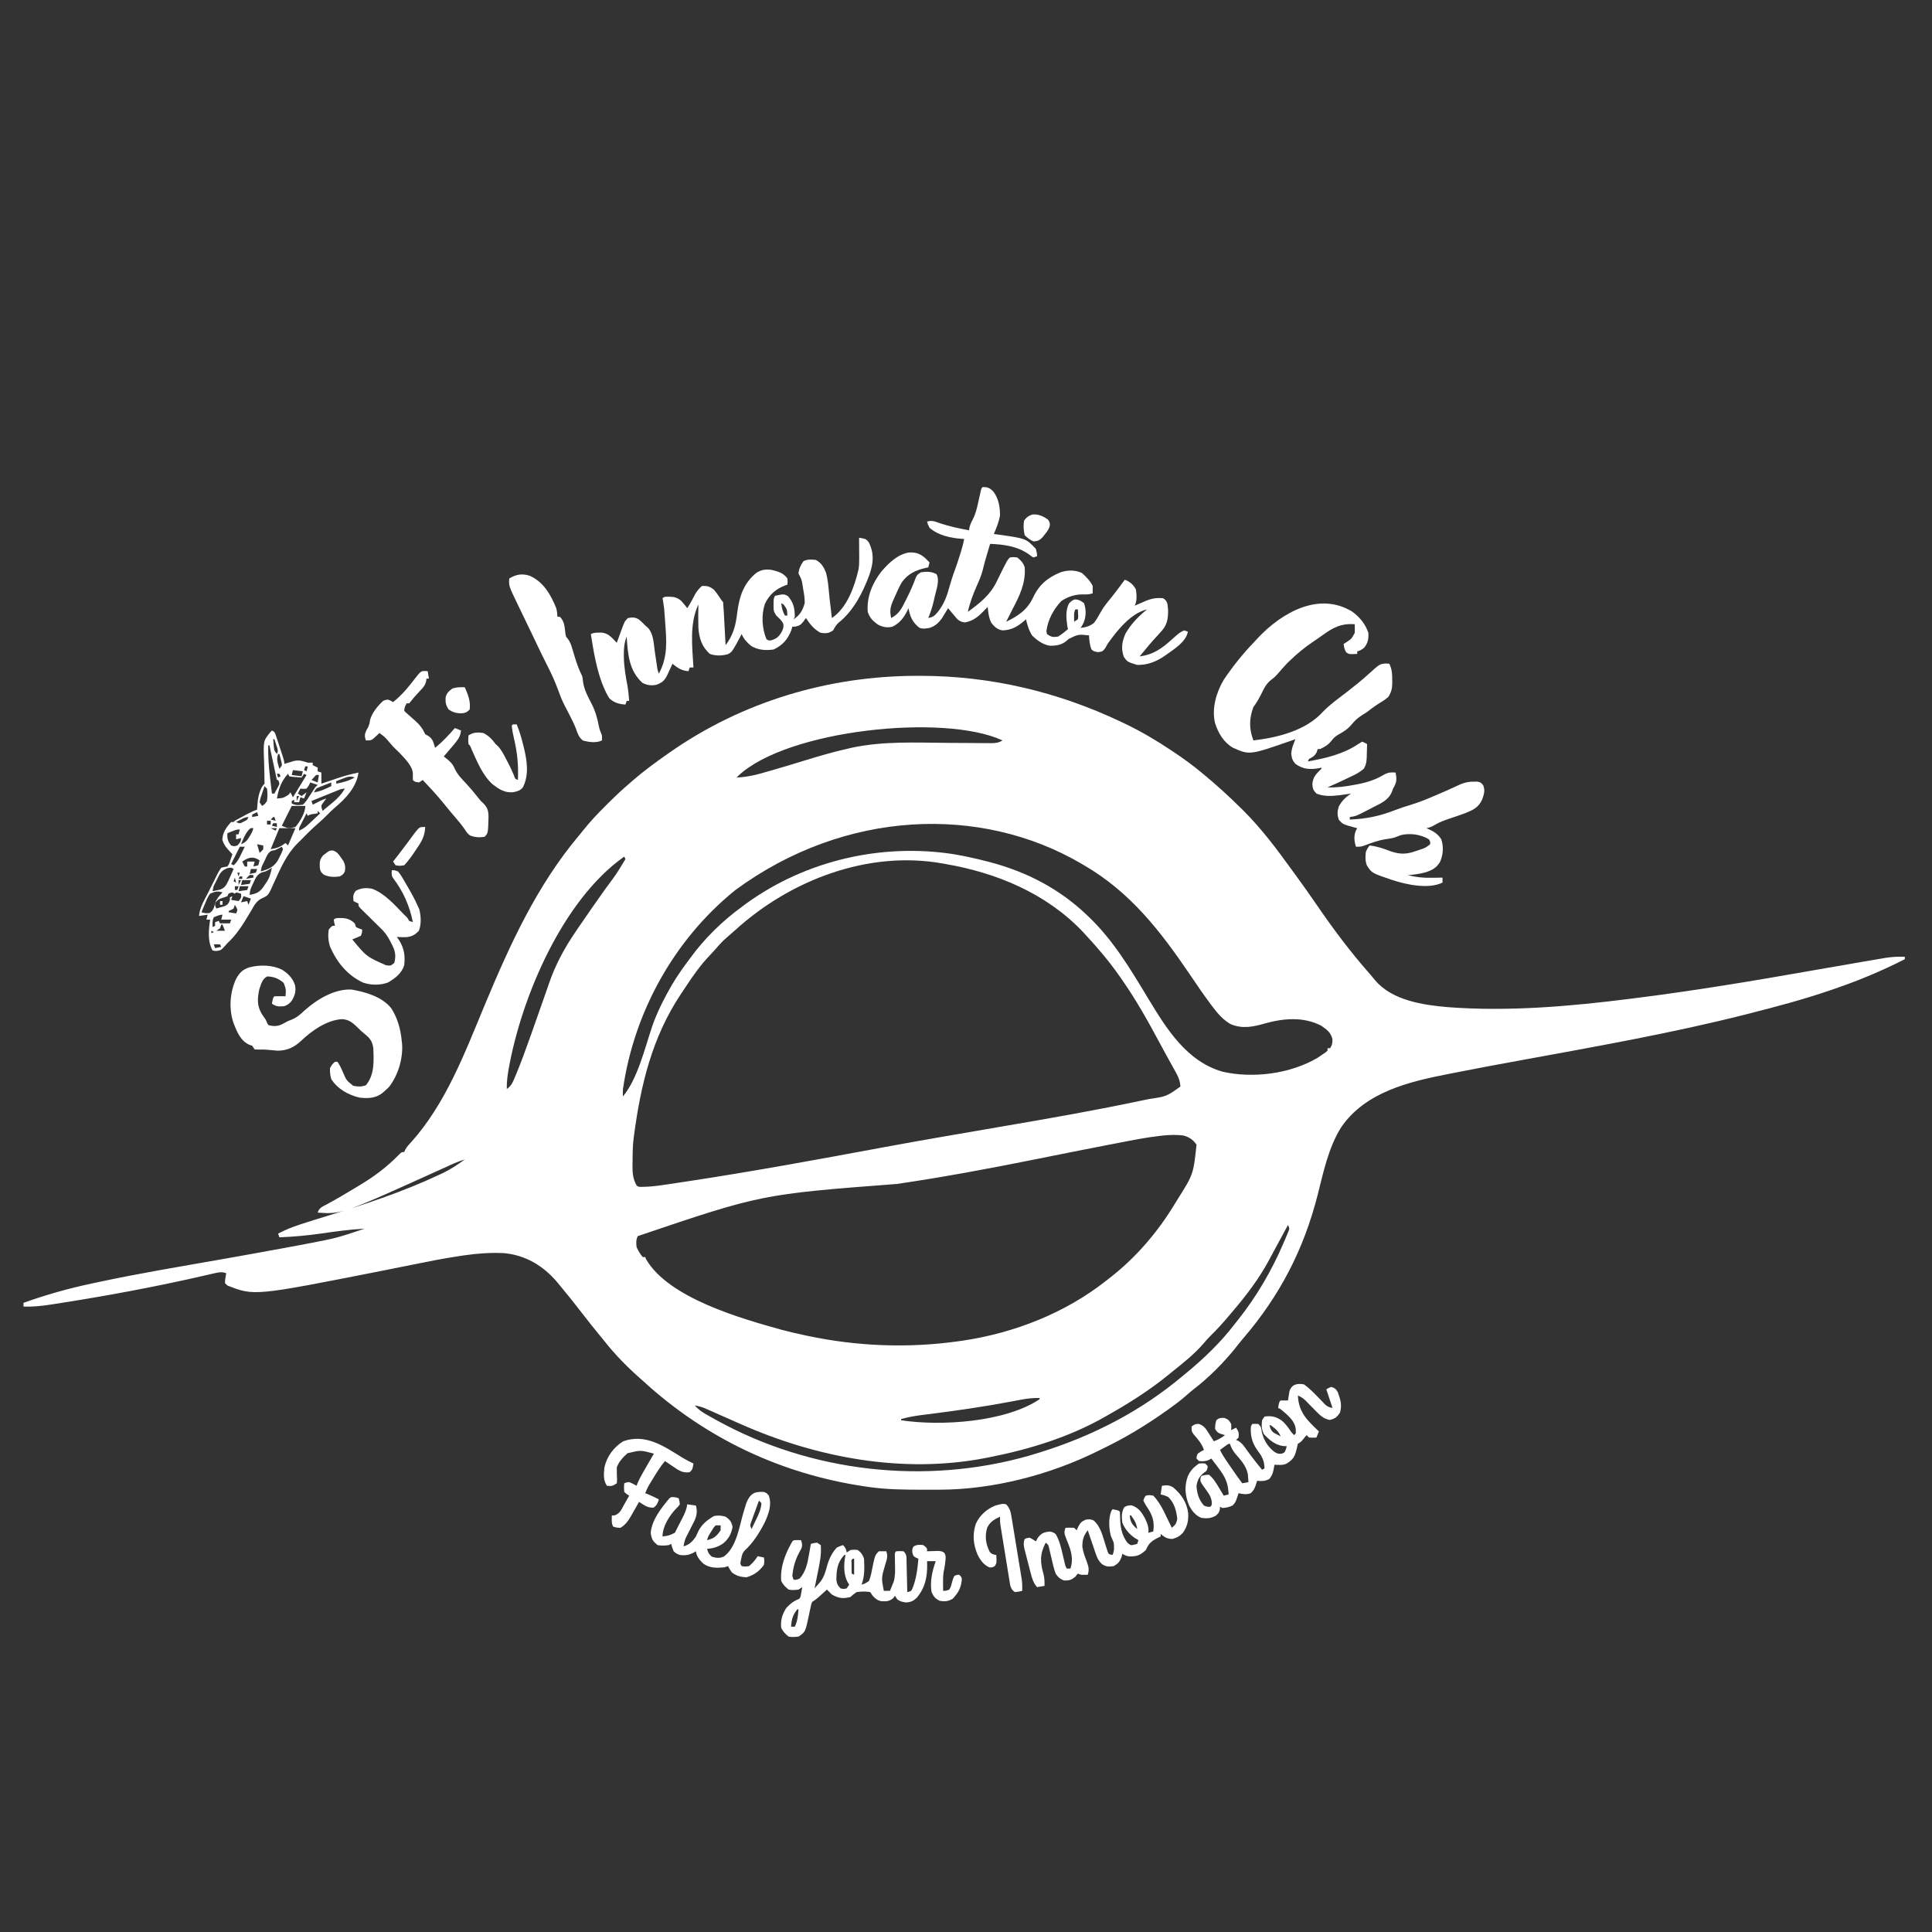 <?xml version="1.0" encoding="UTF-8"?>
<svg version="1.1" xmlns="http://www.w3.org/2000/svg" width="1563" height="1563">
<rect width="100%" height="100%" fill="#333333" stroke="none"/>
<path d="M0 0 C0.966 -0.001 1.932 -0.001 2.928 -0.002 C59.524 0.06 113.968 12.964 165.062 37.25 C166.097 37.739 167.131 38.228 168.197 38.732 C181.43 45.075 193.812 52.426 206 60.562 C206.633 60.985 207.266 61.407 207.918 61.842 C215.579 66.977 222.966 72.35 230.062 78.25 C230.65 78.732 231.237 79.214 231.842 79.71 C242.674 88.638 252.983 98.106 262.938 108 C263.449 108.506 263.96 109.013 264.486 109.535 C278.55 123.658 290.695 139.758 302.347 155.877 C304.04 158.219 305.742 160.555 307.445 162.891 C312.58 169.946 317.643 177.042 322.562 184.25 C336.209 204.223 350.626 223.534 366.67 241.65 C368.051 243.237 369.385 244.855 370.715 246.484 C384.437 262.649 409.518 266.37 429.543 268.062 C478.752 271.742 528.221 267.427 577.062 261.25 C578.061 261.125 579.059 261 580.087 260.871 C628.525 254.797 676.62 246.806 724.685 238.31 C738.419 235.884 752.157 233.482 765.909 231.159 C767.984 230.808 770.06 230.453 772.134 230.096 C774.984 229.607 777.836 229.126 780.688 228.648 C781.51 228.505 782.332 228.362 783.179 228.214 C788.539 227.331 793.63 227.129 799.062 227.25 C799.062 227.91 799.062 228.57 799.062 229.25 C780.497 238.696 761.78 246.518 742.062 253.25 C740.944 253.636 739.825 254.022 738.673 254.42 C717.122 261.802 695.129 267.641 673.062 273.25 C672.219 273.465 671.376 273.68 670.507 273.901 C610.313 289.177 548.892 299.915 487.841 311.128 C462.212 315.831 462.212 315.831 436.627 320.768 C434.855 321.119 433.083 321.467 431.31 321.811 C398.932 328.124 362.858 336.268 343.062 365.25 C332.748 381.76 328.792 401.233 324.062 419.875 C312.881 463.947 293.418 501.593 263.715 536.125 C261.43 538.79 259.278 541.54 257.125 544.312 C247.339 556.329 235.85 567.861 223.547 577.301 C221.385 578.997 219.351 580.758 217.301 582.586 C213.214 586.184 208.932 589.405 204.5 592.562 C203.718 593.122 202.935 593.682 202.129 594.259 C185.547 606.067 168.527 616.416 150.164 625.236 C148.769 625.909 147.379 626.59 145.992 627.279 C107.414 646.39 61.326 658.355 18.27 658.418 C17.369 658.422 16.469 658.427 15.541 658.431 C12.653 658.441 9.764 658.441 6.875 658.438 C5.391 658.436 5.391 658.436 3.877 658.435 C-10.475 658.405 -24.705 658.293 -38.938 656.25 C-40.029 656.094 -41.12 655.938 -42.245 655.777 C-110.332 645.681 -171.303 616.746 -221.938 570.25 C-222.73 569.549 -223.523 568.847 -224.34 568.125 C-234.798 558.873 -244.265 549.204 -252.938 538.25 C-253.967 536.985 -254.998 535.722 -256.031 534.461 C-261.086 528.288 -266.097 522.094 -270.938 515.75 C-276.772 508.113 -282.804 500.648 -288.938 493.25 C-289.732 492.286 -290.526 491.322 -291.344 490.328 C-302.707 477.071 -316.842 468.635 -334.351 467.029 C-345.235 466.507 -355.946 467.298 -366.711 468.883 C-368.516 469.145 -368.516 469.145 -370.358 469.413 C-383.496 471.388 -396.503 473.997 -409.517 476.652 C-416.721 478.12 -423.932 479.55 -431.145 480.977 C-432.222 481.19 -432.222 481.19 -433.322 481.407 C-536.247 501.728 -536.247 501.728 -557.938 493.25 C-558.597 492.59 -559.258 491.93 -559.938 491.25 C-559.905 488.521 -559.374 485.953 -558.938 483.25 C-562.578 481.973 -565.109 482.529 -568.82 483.41 C-570.095 483.702 -571.37 483.994 -572.683 484.295 C-573.388 484.46 -574.093 484.624 -574.819 484.793 C-615.259 494.154 -656.418 501.794 -697.438 508.125 C-698.2 508.244 -698.962 508.364 -699.747 508.487 C-707.496 509.688 -715.079 510.607 -722.938 510.25 C-722.938 509.26 -722.938 508.27 -722.938 507.25 C-704.839 500.787 -686.77 495.66 -667.962 491.679 C-665.968 491.256 -663.975 490.828 -661.982 490.398 C-629.371 483.406 -596.439 477.954 -563.594 472.189 C-547.029 469.28 -530.48 466.287 -513.938 463.25 C-512.493 462.986 -512.493 462.986 -511.02 462.716 C-505.843 461.768 -500.669 460.805 -495.5 459.812 C-494.77 459.672 -494.041 459.532 -493.289 459.388 C-469.674 454.851 -469.674 454.851 -446.938 447.25 C-458.584 447.88 -470.009 449.411 -481.541 451.093 C-493.005 452.756 -504.361 453.788 -515.938 454.25 C-516.268 453.26 -516.597 452.27 -516.938 451.25 C-511.318 448.296 -505.785 446.012 -499.75 444.062 C-498.402 443.619 -498.402 443.619 -497.027 443.167 C-490.617 441.075 -484.177 439.084 -477.731 437.107 C-446.707 427.585 -415.709 417.352 -386.312 403.5 C-384.954 402.865 -384.954 402.865 -383.568 402.217 C-377.237 399.148 -371.592 395.428 -365.938 391.25 C-369.957 392.531 -373.77 394 -377.602 395.762 C-378.705 396.265 -379.809 396.768 -380.947 397.286 C-382.14 397.831 -383.333 398.376 -384.562 398.938 C-465.514 435.613 -465.514 435.613 -484.938 434.25 C-483.597 430.229 -481.181 429.487 -477.625 427.625 C-470.087 423.527 -462.704 419.19 -455.364 414.751 C-454.135 414.008 -452.904 413.268 -451.673 412.531 C-442.319 406.928 -433.695 400.919 -425.625 393.562 C-424.824 392.837 -424.024 392.111 -423.199 391.363 C-421.681 389.945 -420.204 388.482 -418.77 386.98 C-416.938 385.25 -416.938 385.25 -414.938 385.25 C-414.676 384.665 -414.414 384.08 -414.145 383.477 C-412.867 381.121 -411.479 379.554 -409.625 377.625 C-381.193 346.103 -365.837 304.793 -349.732 266.173 C-329.47 217.591 -307.768 169.906 -273.63 129.292 C-272.383 127.787 -271.155 126.266 -269.938 124.736 C-264.323 117.711 -258.273 111.314 -251.875 105 C-250.923 104.05 -249.972 103.099 -249.021 102.148 C-243.819 96.979 -238.52 92.005 -232.938 87.25 C-231.95 86.381 -230.963 85.512 -229.945 84.617 C-221.022 76.903 -211.603 70.004 -201.938 63.25 C-201.317 62.813 -200.696 62.377 -200.057 61.927 C-141.292 20.804 -71.512 0.045 0 0 Z M-144.654 80.869 C-145.289 81.553 -145.289 81.553 -145.938 82.25 C-136.402 81.935 -127.694 79.442 -118.625 76.75 C-117.072 76.298 -115.52 75.847 -113.967 75.397 C-106.612 73.259 -99.278 71.061 -91.961 68.797 C-79.931 65.083 -67.918 61.557 -55.625 58.812 C-54.109 58.46 -54.109 58.46 -52.563 58.101 C-27.065 52.702 -0.521 54.059 25.375 54.25 C31.909 54.297 38.443 54.338 44.978 54.362 C47.568 54.375 50.158 54.4 52.748 54.425 C54.325 54.433 55.901 54.439 57.478 54.445 C58.191 54.456 58.904 54.466 59.639 54.477 C63.289 54.477 65.96 54.258 69.062 52.25 C21.88 30.309 -105.166 43.617 -144.654 80.869 Z M-146.938 173.25 C-147.497 173.708 -148.057 174.166 -148.633 174.638 C-196.942 214.223 -229.021 272.421 -237.938 334.25 C-238.115 337.728 -238.115 337.728 -237.938 340.25 C-226.011 325.732 -220.43 301.688 -214.44 283.978 C-211.39 274.962 -207.452 266.622 -202.938 258.25 C-202.615 257.646 -202.293 257.041 -201.961 256.418 C-197.335 247.804 -192.081 239.799 -186.228 231.978 C-185.386 230.851 -184.552 229.719 -183.726 228.581 C-171.909 212.314 -157.222 198.006 -140.938 186.25 C-139.944 185.511 -138.95 184.773 -137.926 184.012 C-89.902 149.393 -28.92 135.26 29.531 144.273 C38.81 145.854 47.958 147.869 57.062 150.25 C58.33 150.58 58.33 150.58 59.624 150.917 C88.905 158.727 115.041 172.31 137.062 193.25 C137.564 193.724 138.065 194.198 138.582 194.687 C158.774 213.903 172.699 237.437 187.02 261.137 C201.815 285.603 217.985 311.82 247.062 320.25 C271.739 325.888 301.975 322.002 323.938 309.062 C325.332 308.155 326.71 307.22 328.062 306.25 C328.808 305.738 329.553 305.226 330.32 304.699 C330.895 304.221 331.47 303.743 332.062 303.25 C332.062 302.59 332.062 301.93 332.062 301.25 C332.723 301.25 333.382 301.25 334.062 301.25 C335.883 298.572 336.06 297.11 336 293.812 C334.563 288.35 331.55 286.304 327.062 283.125 C312.594 275.487 295.963 277.07 280.888 281.381 C271.294 284.111 262.804 285.746 253.379 281.648 C247.272 277.961 243.216 273.271 239 267.625 C238.16 266.513 238.16 266.513 237.302 265.378 C231.529 257.664 226.135 249.698 220.739 241.718 C196.714 206.359 172.547 175.037 135.062 153.25 C134.155 152.713 134.155 152.713 133.23 152.165 C51.745 104.26 -58.286 108.112 -146.938 173.25 Z M-236.938 146.25 C-286.837 181.364 -320.038 259.884 -330.415 317.894 C-331.339 323.371 -332.094 328.67 -331.938 334.25 C-327.966 331.602 -326.911 328.322 -325.125 324.062 C-324.742 323.157 -324.358 322.252 -323.964 321.32 C-320.086 311.951 -316.661 302.421 -313.25 292.875 C-312.955 292.05 -312.66 291.224 -312.356 290.374 C-309.256 281.684 -306.188 272.984 -303.163 264.268 C-301.95 260.782 -300.727 257.301 -299.502 253.82 C-298.929 252.181 -298.361 250.54 -297.799 248.897 C-292.588 233.645 -285.319 220.314 -276.25 207 C-275.66 206.125 -275.071 205.25 -274.463 204.349 C-267.009 193.327 -259.347 182.449 -251.637 171.605 C-243.196 160.292 -243.196 160.292 -235.938 148.25 C-236.433 147.26 -236.433 147.26 -236.938 146.25 Z M-147.559 206.094 C-149.713 208.046 -151.908 209.933 -154.125 211.812 C-157.381 214.654 -160.199 217.689 -162.98 220.992 C-164.394 222.623 -165.863 224.207 -167.363 225.758 C-175.107 233.804 -181.311 242.596 -187.418 251.931 C-188.783 254.015 -190.17 256.082 -191.562 258.148 C-214.338 292.573 -223.563 330.959 -228.938 371.25 C-229.052 372.083 -229.167 372.917 -229.286 373.775 C-230.089 380.129 -230.157 386.477 -230.188 392.875 C-230.208 393.968 -230.229 395.061 -230.25 396.188 C-230.28 402.338 -229.941 406.835 -226.938 412.25 C-225.351 413.837 -223.74 413.396 -221.543 413.398 C-216.027 413.338 -210.695 412.696 -205.246 411.879 C-204.193 411.726 -203.14 411.572 -202.056 411.414 C-198.494 410.891 -194.934 410.353 -191.375 409.812 C-190.119 409.624 -188.864 409.435 -187.57 409.241 C-133.81 401.123 -80.274 391.29 -26.824 381.355 C-11.026 378.422 4.796 375.635 20.625 372.875 C21.286 372.76 21.946 372.644 22.627 372.526 C38.297 369.793 53.971 367.09 69.652 364.422 C107.368 358.002 145.027 351.374 182.461 343.448 C184.038 343.115 185.615 342.783 187.192 342.455 C201.807 340.279 201.807 340.279 213.062 332.25 C212.741 328.042 211.615 324.921 209.578 321.258 C209.062 320.318 208.545 319.378 208.013 318.409 C207.452 317.408 206.891 316.407 206.312 315.375 C205.121 313.216 203.929 311.058 202.738 308.898 C201.821 307.245 201.821 307.245 200.885 305.558 C199.143 302.397 197.431 299.222 195.73 296.039 C186.614 278.976 177.118 262.146 166.062 246.25 C165.689 245.707 165.316 245.164 164.932 244.605 C158.802 235.701 152.195 227.369 145.062 219.25 C144.301 218.376 143.539 217.502 142.754 216.602 C140.556 214.118 138.323 211.676 136.062 209.25 C135.268 208.39 134.474 207.53 133.656 206.645 C104.206 175.908 64.35 159.358 23.062 152.25 C22.338 152.117 21.614 151.984 20.868 151.848 C-39.825 140.894 -103.097 165.459 -147.559 206.094 Z M199.098 371.895 C197.813 372.031 197.813 372.031 196.502 372.17 C185.064 373.479 173.793 375.736 162.5 377.938 C160.006 378.417 157.512 378.896 155.018 379.374 C135.417 383.149 115.848 387.083 96.278 391.015 C58.836 398.538 21.483 405.549 -16.313 411.067 C-125.942 419.443 -125.942 419.443 -225.938 453.25 C-227.523 456.421 -227.278 458.73 -226.938 462.25 C-225.582 465.149 -224.024 467.816 -221.938 470.25 C-221.278 470.25 -220.618 470.25 -219.938 470.25 C-219.609 471.087 -219.609 471.087 -219.273 471.941 C-201.028 503.471 -142.177 520 -109.422 529.109 C-103.627 530.646 -97.799 531.993 -91.938 533.25 C-90.906 533.474 -89.874 533.698 -88.812 533.928 C-48.522 542.485 -6.725 544.088 34.062 538.25 C35.04 538.111 36.018 537.972 37.025 537.828 C78.68 531.627 119.943 515.492 153.062 489.25 C153.886 488.618 154.71 487.987 155.559 487.336 C177.336 470.402 194.858 449.861 209.062 426.25 C209.45 425.612 209.838 424.974 210.238 424.317 C223.508 403.324 223.508 403.324 226.062 379.25 C223.208 375.285 219.827 372.841 215.018 371.813 C209.598 371.236 204.511 371.298 199.098 371.895 Z M301.062 442.25 C302.062 444.25 302.062 444.25 302.062 444.25 Z M300.062 444.25 C299.716 444.893 299.369 445.536 299.012 446.199 C295.59 452.545 292.153 458.883 288.708 465.216 C287.345 467.729 285.995 470.249 284.652 472.773 C276.786 487.385 266.807 500.633 256.062 513.25 C255.095 514.403 254.127 515.557 253.16 516.711 C248.019 522.811 242.794 528.682 237.066 534.246 C235.16 536.153 233.422 538.125 231.688 540.188 C224.184 548.901 215.013 556.09 206.062 563.25 C204.545 564.495 204.545 564.495 202.996 565.766 C187.778 578.132 171.137 588.65 154.062 598.25 C153.42 598.619 152.778 598.988 152.116 599.368 C123.132 615.958 90.671 625.843 58.062 632.25 C57.216 632.419 56.369 632.587 55.496 632.761 C-11.497 645.749 -81.32 632.596 -142.938 605.25 C-147.875 603.064 -152.816 600.885 -157.759 598.711 C-159.904 597.765 -162.046 596.812 -164.187 595.859 C-165.521 595.27 -166.854 594.682 -168.188 594.094 C-169.368 593.57 -170.549 593.046 -171.766 592.506 C-174.528 591.412 -177.012 590.704 -179.938 590.25 C-177.248 593.117 -174.667 595.192 -171.254 597.133 C-170.337 597.655 -169.421 598.178 -168.476 598.716 C-167.003 599.537 -167.003 599.537 -165.5 600.375 C-164.477 600.948 -163.453 601.52 -162.399 602.11 C-86.062 644.349 6.687 654.901 90.707 630.867 C92.494 630.334 94.279 629.795 96.062 629.25 C97.019 628.959 97.976 628.668 98.962 628.368 C141.546 615.211 180.938 594.999 215.062 566.25 C216.103 565.397 217.143 564.544 218.184 563.691 C232.359 551.951 245.915 538.927 257.062 524.25 C257.819 523.31 258.576 522.371 259.355 521.402 C274.436 502.438 286.704 481.546 296.25 459.312 C296.992 457.595 296.992 457.595 297.749 455.843 C298.196 454.772 298.644 453.701 299.105 452.598 C299.508 451.639 299.91 450.68 300.325 449.692 C301.349 447.149 301.349 447.149 300.062 444.25 Z M83.363 585.754 C81.603 586.083 79.843 586.412 78.083 586.74 C77.154 586.915 76.226 587.09 75.269 587.27 C54.255 591.211 33.182 594.286 11.976 596.99 C10.906 597.128 9.836 597.266 8.733 597.408 C6.739 597.663 4.744 597.915 2.748 598.16 C-2.614 598.845 -7.721 599.829 -12.938 601.25 C-12.938 601.58 -12.938 601.91 -12.938 602.25 C18.987 607.143 71.1 603.926 99.062 585.25 C99.062 584.92 99.062 584.59 99.062 584.25 C93.62 584.077 88.697 584.713 83.363 585.754 Z " fill="#FFFFFF" transform="translate(741.938,546.75)"/>
<path d="M0 0 C6.072 4.295 10.959 10.183 13.25 17.312 C13.575 22.176 12.919 25.468 9.875 29.312 C7.25 31.312 7.25 31.312 4.25 32.312 C4.25 32.972 4.25 33.633 4.25 34.312 C-2.176 34.676 -2.176 34.676 -4.625 33.125 C-6.012 30.89 -6.4 28.903 -6.75 26.312 C-6.268 25.998 -5.786 25.683 -5.289 25.359 C-0.39 22.245 -0.39 22.245 2.25 17.312 C2.328 14.98 2.34 12.644 2.25 10.312 C-8.669 9.492 -15.34 13.014 -24.016 19.332 C-26.501 21.132 -29.029 22.85 -31.577 24.559 C-38.125 28.976 -44.045 33.844 -49.75 39.312 C-50.616 40.138 -51.483 40.962 -52.375 41.812 C-55.214 44.801 -57.907 47.902 -60.59 51.031 C-62.75 53.312 -62.75 53.312 -65.742 55.621 C-69.253 58.479 -70.987 61.852 -72.938 65.875 C-74.96 69.925 -76.977 73.718 -79.75 77.312 C-83.249 86.837 -83.282 94.877 -79.75 104.312 C-60.171 102.033 -37.298 96.405 -23.512 81.16 C-17.73 75.097 -10.608 70.171 -3.992 65.051 C2.011 60.397 7.892 55.691 13.5 50.562 C22.474 42.444 22.474 42.444 27.625 42.062 C28.491 42.145 29.358 42.227 30.25 42.312 C32.349 46.603 32.584 50.559 32.562 55.25 C32.579 55.94 32.595 56.631 32.611 57.342 C32.616 62.101 31.904 65.356 29.25 69.312 C26.508 71.508 26.508 71.508 23.375 73.438 C19.458 75.882 15.841 78.414 12.25 81.312 C10.801 82.244 9.343 83.162 7.875 84.062 C4.62 86.186 2.251 88.292 -0.188 91.312 C-3.435 95.294 -7.01 97.402 -11.465 99.875 C-13.645 101.247 -14.898 102.406 -16.438 104.438 C-19.276 107.966 -21.708 109.33 -25.75 111.312 C-26.41 111.312 -27.07 111.312 -27.75 111.312 C-27.977 112.076 -28.204 112.839 -28.438 113.625 C-30.028 116.881 -31.618 117.626 -34.75 119.312 C-35.08 119.972 -35.41 120.632 -35.75 121.312 C-21.416 118.779 -7.179 115.516 5.062 107.25 C6.114 106.611 7.166 105.971 8.25 105.312 C10.449 106.191 10.449 106.191 12.25 107.312 C12.19 110.044 12.103 112.77 12 115.5 C11.986 116.269 11.972 117.038 11.957 117.83 C11.799 121.513 11.506 123.857 9.676 127.113 C6.595 129.906 3.436 131.565 -0.312 133.312 C-1.018 133.653 -1.723 133.993 -2.449 134.344 C-4.543 135.349 -6.644 136.334 -8.75 137.312 C-10.481 138.117 -10.481 138.117 -12.246 138.938 C-14.74 140.079 -17.24 141.206 -19.75 142.312 C-12.291 142.572 -5.385 141.643 1.938 140.25 C3.086 140.033 4.235 139.816 5.419 139.593 C13.24 138.002 19.709 135.803 26.516 131.668 C29.656 130.111 31.79 130.051 35.25 130.312 C36.473 135.872 36.132 138.443 33.25 143.312 C33.028 143.942 32.807 144.571 32.578 145.219 C29.829 152.513 23.908 154.949 17.25 158.312 C16.008 158.964 14.768 159.616 13.527 160.27 C3.289 165.578 3.289 165.578 -1.75 166.312 C-1.75 166.972 -1.75 167.632 -1.75 168.312 C11.497 167.83 22.625 165.506 34.979 160.646 C39.083 159.047 43.212 157.711 47.438 156.461 C54.294 154.381 60.806 151.721 67.375 148.875 C68.464 148.41 69.554 147.946 70.676 147.467 C77.006 144.758 77.006 144.758 83.257 141.873 C88.358 139.431 92.475 137.617 98.25 137.688 C99.323 137.675 100.395 137.662 101.5 137.648 C104.25 138.312 104.25 138.312 106.16 140.574 C107.893 144.929 106.762 148.019 105.25 152.312 C102.269 158.772 97.575 160.788 91.25 163.312 C87.011 164.844 82.753 166.32 78.471 167.726 C74.563 169.032 70.942 170.365 67.387 172.465 C64.85 173.959 63.106 174.855 60.25 175.312 C61.047 175.659 61.047 175.659 61.859 176.012 C66.435 178.124 69.454 179.951 72.25 184.312 C74.277 190.394 73.812 196.652 71.277 202.527 C68.448 207.445 64.625 209.379 59.438 211.062 C54.725 212.328 50.109 212.921 45.25 213.312 C51.764 214.982 57.605 215.573 64.312 215.438 C65.178 215.428 66.044 215.419 66.936 215.41 C69.04 215.387 71.145 215.351 73.25 215.312 C73.25 216.632 73.25 217.952 73.25 219.312 C62.066 224.904 44.021 220.943 32.823 217.328 C15.977 211.625 15.977 211.625 12.047 205.41 C10.66 201.759 10.778 198.155 11.25 194.312 C12.75 191.25 12.75 191.25 14.25 189.312 C20.521 190.016 25.8 191.887 31.652 194.156 C39.773 196.766 44.764 196.369 52.625 193.5 C53.431 193.226 54.236 192.952 55.066 192.67 C59.56 191.17 59.56 191.17 63.25 188.312 C63.391 186.284 63.391 186.284 62.25 184.312 C55.584 180.333 47.383 179.192 39.762 180.855 C38.331 181.371 36.911 181.918 35.504 182.496 C32.859 183.454 30.349 183.809 27.562 184.188 C21.466 185.095 15.991 187.064 10.281 189.289 C7.25 190.312 7.25 190.312 3.25 190.312 C1.78 185.902 1.34 181.341 3.262 177.059 C3.751 176.194 3.751 176.194 4.25 175.312 C3.586 175.142 2.922 174.972 2.238 174.797 C-7.458 172.136 -7.458 172.136 -10.75 168.312 C-12.009 164.142 -11.918 161.854 -10.625 157.688 C-8.061 153.072 -5.118 150.224 -0.75 147.312 C-2.142 147.529 -2.142 147.529 -3.562 147.75 C-4.958 147.941 -6.354 148.128 -7.75 148.312 C-8.596 148.431 -9.441 148.55 -10.312 148.672 C-16.545 149.415 -22.832 149.753 -28.75 147.312 C-31.292 144.624 -31.725 143.593 -32.062 139.812 C-31.519 133.729 -29.07 131.519 -24.75 127.312 C-24.75 126.983 -24.75 126.653 -24.75 126.312 C-25.41 126.478 -26.07 126.642 -26.75 126.812 C-34.163 128.048 -39.525 127.691 -45.75 123.312 C-48.237 120.436 -48.697 118.777 -49.125 115 C-48.809 111.892 -48.338 109.921 -47.227 107.082 C-46.952 106.373 -46.676 105.664 -46.393 104.933 C-46.181 104.398 -45.969 103.863 -45.75 103.312 C-46.875 103.711 -48.001 104.109 -49.16 104.52 C-82.764 116.207 -82.764 116.207 -96.125 110.312 C-103.731 105.973 -108.135 98.521 -110.75 90.312 C-113.642 78.596 -109.77 65.384 -103.699 55.215 C-96.247 44.118 -88.026 33.929 -78.75 24.312 C-77.807 23.295 -76.864 22.277 -75.922 21.258 C-56.741 0.874 -26.737 -16.214 0 0 Z " fill="#FFFFFF" transform="translate(1093.75,494.688)"/>
<path d="M0 0 C4.11 0.093 5.641 0.638 8.57 3.594 C12.82 8.994 14.071 16.227 14 23 C13.115 28.265 11.145 33.136 9 38 C10.267 38.17 11.534 38.34 12.84 38.516 C35.047 41.649 35.047 41.649 43 50 C43.875 53.312 43.875 53.312 44 56 C43.01 56.33 42.02 56.66 41 57 C39.23 55.926 39.23 55.926 37.188 54.312 C28.024 47.916 16.953 46.401 6 46 C5.206 48.666 4.415 51.333 3.625 54 C3.403 54.744 3.182 55.488 2.953 56.254 C1.9 59.815 0.906 63.359 0.082 66.98 C-1.062 71.653 -2.993 75.926 -4.938 80.312 C-7.878 87.094 -10.436 93.749 -12 101 C-2.295 93.954 6.08 87.387 11.375 76.375 C11.978 75.139 12.582 73.903 13.188 72.668 C13.488 72.055 13.788 71.442 14.098 70.81 C19.97 59.03 19.97 59.03 22 57 C24.75 56.625 24.75 56.625 28 57 C31.102 59.55 32.726 61.177 34 65 C34.921 77.665 29.804 88.146 24.032 99.033 C22.303 102.33 20.656 105.666 19 109 C28.979 104.157 36.175 99.304 40.938 89.062 C45.638 79.028 52.824 73.115 63 69 C68.768 67.077 74.88 66.979 80.375 69.625 C83.775 72.701 86.927 75.853 89 80 C89.04 82 89.043 84 89 86 C86.271 86.91 84.302 86.976 81.375 86.875 C74.85 86.814 69.114 88.604 63.688 92.188 C57.392 98.776 52.702 107.387 51.562 116.5 C51.779 117.737 51.779 117.737 52 119 C55.6 121.4 56.751 121.641 61 121 C63.864 119.225 66.439 117.184 69 115 C68.835 114.237 68.67 113.474 68.5 112.688 C67.627 106.248 66.894 100.376 69.688 94.375 C72 92 72 92 74.438 90.938 C77.768 91.019 79.39 91.97 82 94 C83.782 99.345 83.775 104.777 81.562 110 C80 113 80 113 79 114 C83.391 113.489 86.463 112.699 90 110 C92.223 107.036 93.994 104.011 95.75 100.75 C98.05 96.648 101.004 93.128 103.973 89.496 C106.753 86.073 109.377 82.544 112 79 C112.999 77.666 113.999 76.333 115 75 C119.063 76.505 122.096 79.124 124 83 C124.548 87.313 124.984 92.033 123 96 C123.99 95.567 124.98 95.134 126 94.688 C127.333 94.124 128.666 93.562 130 93 C130.648 92.714 131.297 92.428 131.965 92.133 C136.856 90.099 140.698 89.461 146 90 C148.308 91.468 148.815 92.341 149.547 94.945 C149.614 95.665 149.681 96.384 149.75 97.125 C149.827 97.829 149.905 98.533 149.984 99.258 C150.03 107.303 149.235 111.918 143.562 117.812 C142.474 119.008 141.387 120.205 140.301 121.402 C139.751 121.996 139.202 122.591 138.635 123.203 C136.077 126.014 133.665 128.941 131.25 131.875 C130.43 132.862 129.61 133.85 128.766 134.867 C128.183 135.571 127.6 136.275 127 137 C138.058 135.67 145 130.546 153.09 123.278 C159.201 117.792 159.201 117.792 163 116 C163.99 116.33 164.98 116.66 166 117 C164.548 125.47 154.4 131.373 147.861 136.187 C140.886 141.067 133.681 144.074 125.062 143.938 C117.032 141.479 117.032 141.479 114.125 137.312 C111.825 130.541 112.685 125.155 115.469 118.723 C119.847 110.938 126.071 104.545 133 99 C119.736 102.061 108.49 116.373 101 127 C100.33 128.186 99.663 129.373 99 130.562 C97 133 97 133 93.438 133.625 C90 133 90 133 88.125 131.562 C86.479 127.813 86.251 124.058 86 120 C77.247 119.144 77.247 119.144 69.625 122.875 C68.999 123.422 68.372 123.968 67.727 124.531 C63.862 127.819 59.126 128.522 54.148 128.379 C48.544 127.39 44.197 124.119 40.125 120.312 C37.41 116.08 36.18 111.856 35 107 C34.466 107.482 33.933 107.964 33.383 108.461 C27.901 113.108 23.277 115.706 16 116 C11.985 115.286 9.606 113.194 7.07 109.996 C4.925 105.996 4.531 101.457 4 97 C3.256 97.797 3.256 97.797 2.496 98.609 C-2.694 104.007 -6.968 108.374 -14.625 109.562 C-19.001 108.833 -20.201 107.388 -23 104 C-23.468 103.45 -23.936 102.899 -24.418 102.332 C-25.63 100.903 -26.817 99.453 -28 98 C-28.447 98.748 -28.895 99.495 -29.355 100.266 C-29.96 101.25 -30.565 102.235 -31.188 103.25 C-31.779 104.225 -32.371 105.199 -32.98 106.203 C-35.774 110.071 -38.458 112.486 -43 114 C-48.007 114.751 -48.007 114.751 -51 114 C-56.622 109.789 -58.912 104.772 -60 98 C-60.268 98.58 -60.536 99.16 -60.812 99.758 C-63.776 105.666 -66.956 110.034 -73 113 C-77.252 114.047 -80.898 113.308 -84.75 111.312 C-88.878 108.375 -91.391 105.828 -93 101 C-93.947 89.063 -89.284 77.767 -81.996 68.434 C-76.171 61.636 -69.121 54.71 -60 53 C-54.244 52.633 -50.803 53.746 -46.438 57.562 C-45.274 58.69 -44.121 59.83 -43 61 C-43.33 62.32 -43.66 63.64 -44 65 C-44.701 65.147 -45.403 65.294 -46.125 65.445 C-54.317 67.382 -60.659 70.235 -65.562 77.312 C-67.968 81.577 -69.925 86.075 -71.875 90.562 C-72.198 91.283 -72.521 92.003 -72.854 92.745 C-74.903 97.666 -75.217 100.796 -74 106 C-68.075 102.826 -65.863 98.933 -62.938 93 C-62.506 92.155 -62.074 91.31 -61.629 90.44 C-58.776 84.789 -56.226 79.093 -54.035 73.152 C-53 71 -53 71 -50 69 C-45.424 68.343 -41.355 68.212 -37.312 70.562 C-34.539 75.714 -37.641 83.357 -38.875 88.938 C-39.036 89.697 -39.197 90.457 -39.363 91.24 C-40.494 96.371 -42.056 101.118 -44 106 C-40.633 105.268 -39.215 104.56 -37 101.875 C-36.526 101.316 -36.051 100.756 -35.562 100.18 C-31.554 94.588 -29.259 89.336 -27.5 82.75 C-25.897 77.029 -24.137 71.458 -22.043 65.895 C-20.7 62.168 -19.498 58.404 -18.312 54.625 C-18.098 53.946 -17.883 53.267 -17.662 52.568 C-16.574 49.069 -15.634 45.61 -15 42 C-15.874 41.961 -15.874 41.961 -16.766 41.922 C-25.928 41.288 -35.905 39.162 -43 33 C-44.375 30.25 -44.375 30.25 -45 28 C-41.04 26.68 -38.529 27.942 -34.75 29.25 C-26.919 31.844 -19.121 33.565 -11 35 C-10.918 34.34 -10.835 33.68 -10.75 33 C-10.095 30.38 -9.371 28.701 -8.105 26.371 C-5.562 21.478 -4.468 16.424 -3.312 11.062 C-2.895 9.178 -2.475 7.294 -2.051 5.41 C-1.872 4.587 -1.693 3.763 -1.509 2.914 C-1 1 -1 1 0 0 Z M75 99 C73.856 101.287 73.897 102.593 73.938 105.125 C73.958 106.404 73.979 107.683 74 109 C74.99 108.34 75.98 107.68 77 107 C77.363 105.023 77.363 105.023 77.188 102.875 C77.126 101.596 77.064 100.317 77 99 C76.34 99 75.68 99 75 99 Z " fill="#FFFFFF" transform="translate(795,394)"/>
<path d="M0 0 C5.717 1 5.717 1 8 4 C12.343 13.061 11.566 20.579 8.406 29.869 C3.243 43.999 -4.557 59.329 -16.535 68.727 C-18.577 70.502 -19.697 72.654 -21 75 C-24.755 77.503 -26.547 77.453 -31 77 C-36.543 74.065 -39.581 70.128 -43 65 C-43.701 65.969 -44.403 66.939 -45.125 67.938 C-47.272 70.552 -47.858 70.963 -51.312 71.875 C-52.199 71.916 -53.086 71.957 -54 72 C-54.248 72.866 -54.495 73.733 -54.75 74.625 C-57.483 82.004 -61.929 87.128 -69.125 90.438 C-75.545 91.369 -81.879 90.961 -87.48 87.441 C-90.847 84.59 -93.196 82.055 -95 78 C-95.398 78.748 -95.797 79.495 -96.207 80.266 C-96.737 81.25 -97.267 82.235 -97.812 83.25 C-98.335 84.225 -98.857 85.199 -99.395 86.203 C-102.937 92.375 -102.937 92.375 -106.125 94.25 C-111.115 95.552 -115.866 95.776 -120.75 94 C-127.189 88.276 -129.339 81.412 -130 73 C-130.196 66.666 -130.118 60.335 -130 54 C-137.37 69.794 -134.946 88.086 -134 105 C-134.99 105 -135.98 105 -137 105 C-137.495 106.485 -137.495 106.485 -138 108 C-143.71 107.582 -146.61 105.425 -151 102 C-151.654 103.464 -151.654 103.464 -152.32 104.957 C-152.921 106.243 -153.523 107.528 -154.125 108.812 C-154.409 109.455 -154.692 110.098 -154.984 110.76 C-157.188 115.382 -159.198 117.279 -164 119 C-168.157 119.848 -171.283 119.33 -175.125 117.562 C-186.123 107.76 -187.154 94.033 -188 80 C-189.891 84.79 -190.349 89.153 -190.312 94.25 C-190.31 95.029 -190.308 95.808 -190.306 96.611 C-190.173 104.583 -188.81 112.235 -187.342 120.05 C-186.647 124.012 -186.323 127.994 -186 132 C-186.66 132 -187.32 132 -188 132 C-188.33 132.99 -188.66 133.98 -189 135 C-194.459 134.563 -197.877 133.675 -202 130 C-204.068 126.82 -205.558 123.502 -207 120 C-207.338 119.183 -207.675 118.365 -208.023 117.523 C-212.657 104.957 -214.936 91.199 -217 78 C-214.674 76.837 -213.213 76.834 -210.625 76.812 C-209.854 76.798 -209.083 76.784 -208.289 76.77 C-203.128 77.289 -200.457 80.356 -197 84 C-196.505 84.495 -196.505 84.495 -196 85 C-195.602 83.891 -195.203 82.783 -194.793 81.641 C-194.258 80.177 -193.723 78.713 -193.188 77.25 C-192.926 76.52 -192.665 75.791 -192.396 75.039 C-189.712 67.747 -189.712 67.747 -187 65 C-183.541 64.335 -181.225 64.239 -178.164 66.141 C-176.307 67.681 -174.648 69.235 -173 71 C-172.162 71.746 -171.324 72.493 -170.461 73.262 C-166.231 78.401 -166.144 85.801 -165.25 92.188 C-164.941 94.257 -164.627 96.325 -164.312 98.394 C-164.03 100.261 -163.761 102.131 -163.493 104.001 C-163.075 107.039 -163.075 107.039 -162 110 C-154.454 96.166 -155.795 82.976 -156.938 67.625 C-157.068 65.759 -157.068 65.759 -157.201 63.855 C-157.611 57.477 -157.611 57.477 -158.596 51.173 C-158.796 50.098 -158.796 50.098 -159 49 C-157.44 47.44 -155.911 47.793 -153.75 47.75 C-149.631 47.815 -147.247 48.294 -144 51 C-142.221 52.937 -140.618 54.92 -139 57 C-136.581 53.371 -134.643 49.559 -132.633 45.691 C-130.985 42.975 -129.455 41.014 -127 39 C-122.7 38.922 -120.66 39.463 -117.312 42.188 C-114.988 45.015 -112.964 47.914 -111 51 C-110.67 51.33 -110.34 51.66 -110 52 C-109.769 54.59 -109.597 57.159 -109.465 59.754 C-109.4 60.917 -109.4 60.917 -109.335 62.104 C-109.198 64.59 -109.068 67.076 -108.938 69.562 C-108.846 71.244 -108.754 72.926 -108.662 74.607 C-108.436 78.738 -108.217 82.869 -108 87 C-101.681 78.557 -99.771 70.973 -98.562 60.562 C-96.85 47.64 -93.64 37.163 -83.172 28.484 C-79.093 25.875 -75.732 25.429 -71 26 C-65.887 27.207 -61.074 28.456 -58 33 C-57.75 35.75 -57.75 35.75 -58 38 C-58.557 38.184 -59.114 38.369 -59.688 38.559 C-67.327 41.462 -72.672 46.071 -76.199 53.539 C-79.182 62.691 -78.562 73.088 -75 82 C-73.27 83.267 -73.27 83.267 -71 83 C-66.687 81.652 -64.661 79.955 -62.562 76.062 C-61.422 73.741 -60.942 72.487 -61.25 69.906 C-62.421 66.93 -64.71 65.178 -67 63 C-69.254 59.619 -69.245 58.394 -69.188 54.438 C-69.178 52.982 -69.178 52.982 -69.168 51.496 C-69 49 -69 49 -68 47 C-61.008 45.51 -61.008 45.51 -57.688 47.125 C-53.038 52.291 -52.049 57.145 -52 64 C-52.33 64.66 -52.66 65.32 -53 66 C-47.875 62.726 -45.607 58.745 -44 53 C-43.901 49.272 -44.453 45.784 -45.125 42.125 C-45.342 40.721 -45.342 40.721 -45.562 39.289 C-46.446 33.848 -46.446 33.848 -49 29 C-48.687 25.038 -47.25 22.239 -45 19 C-41.782 17.391 -38.49 17.543 -35 18 C-30.616 20.292 -28.655 23.619 -26.84 28.074 C-25.193 33.81 -24.777 39.75 -24.227 45.671 C-23.84 49.643 -23.352 53.601 -22.875 57.562 C-22.705 59.001 -22.536 60.44 -22.367 61.879 C-22.246 62.909 -22.125 63.939 -22 65 C-9.6 56.557 -3.726 39.707 -0.451 25.645 C0.023 22.868 0.113 20.296 0.098 17.48 C0.094 16.459 0.091 15.437 0.088 14.385 C0.08 13.33 0.071 12.275 0.062 11.188 C0.056 9.576 0.056 9.576 0.049 7.932 C0.037 5.288 0.021 2.644 0 0 Z M-63 53 C-62.493 56.719 -61.884 59.735 -60 63 C-59.34 63 -58.68 63 -58 63 C-58.234 57.965 -58.234 57.965 -61.062 54.062 C-61.702 53.712 -62.341 53.361 -63 53 Z " fill="#FFFFFF" transform="translate(695,435)"/>
<path d="M0 0 C5.004 3.283 8.419 6.662 10.34 12.379 C11.32 17.147 10.323 20.56 7.918 24.738 C6.105 27.242 4.588 28.358 1.688 29.438 C-2.725 29.818 -4.587 29.921 -8.312 27.438 C-7.438 22.562 -7.438 22.562 -6.312 21.438 C-4.793 21.366 -3.271 21.354 -1.75 21.375 C-0.924 21.384 -0.097 21.393 0.754 21.402 C1.711 21.42 1.711 21.42 2.688 21.438 C3.114 15.793 3.114 15.793 1.188 10.625 C-2.768 7.164 -6.856 5.492 -12.125 5.375 C-16.254 7.381 -16.982 11.55 -18.5 15.625 C-20.11 23.18 -20.541 29.089 -16.438 35.875 C-15.399 37.398 -14.357 38.919 -13.312 40.438 C-12.833 41.538 -12.833 41.538 -12.344 42.66 C-11.328 44.889 -11.328 44.889 -7.688 45.438 C-3.588 45.764 -0.963 44.692 2.535 42.641 C4.688 41.438 4.688 41.438 8.016 40.16 C12.186 38.407 15.095 35.677 18.375 32.625 C28.149 23.923 42.451 15.288 56.078 15.984 C67.496 17.967 80.959 21.828 88.344 31.305 C93.405 39.338 95.785 48.062 96.688 57.438 C96.848 58.928 96.848 58.928 97.012 60.449 C97.67 72.114 93.762 85.091 86.688 94.438 C84.723 96.484 84.723 96.484 82.75 98.188 C82.102 98.76 81.453 99.332 80.785 99.922 C75.122 104.014 69.44 104.139 62.688 103.438 C53.583 101.349 44.801 96.481 39.688 88.438 C38.79 85.432 38.487 82.569 38.688 79.438 C40.5 76.375 40.5 76.375 42.688 74.438 C43.347 74.438 44.008 74.438 44.688 74.438 C46.571 77.14 47.853 79.834 49.125 82.875 C51.981 89.534 51.981 89.534 57.5 93.875 C61.495 94.58 63.814 94.776 67.688 93.438 C74.811 84.849 74.124 73.998 73.688 63.438 C72.899 57.23 70.388 54.836 65.707 51.066 C63.688 49.438 63.688 49.438 61.062 46.75 C57.172 42.962 53.991 40.221 48.438 39.938 C36.018 40.619 23.751 49.36 15 57.75 C9.454 62.848 3.757 65.424 -3.844 65.449 C-6.253 65.277 -8.659 65.058 -11.059 64.789 C-13.803 64.493 -16.315 64.433 -19.062 64.562 C-20.135 64.521 -21.207 64.48 -22.312 64.438 C-22.973 63.447 -23.633 62.458 -24.312 61.438 C-25.055 61.19 -25.797 60.943 -26.562 60.688 C-33.793 57.401 -36.52 50.312 -39.332 43.305 C-43.321 31.639 -42.447 17.913 -37.059 6.867 C-34.178 1.986 -31.894 -0.185 -26.527 -1.996 C-18.03 -4.171 -7.853 -3.99 0 0 Z " fill="#FFFFFF" transform="translate(228.312,784.562)"/>
<path d="M0 0 C2 1 2 1 2.961 3.285 C3.448 4.766 3.448 4.766 3.945 6.277 C4.3 7.348 4.654 8.418 5.02 9.521 C5.567 11.212 5.567 11.212 6.125 12.938 C6.498 14.061 6.87 15.184 7.254 16.342 C10 24.706 10 24.706 10 27 C11.104 26.658 11.104 26.658 12.23 26.309 C13.206 26.021 14.182 25.734 15.188 25.438 C16.15 25.147 17.113 24.857 18.105 24.559 C22.232 23.762 25.076 24.692 29 26 C30.32 26 31.64 26 33 26 C33 26.66 33 27.32 33 28 C34.32 28.66 35.64 29.32 37 30 C37 30.99 37 31.98 37 33 C38.485 33.495 38.485 33.495 40 34 C40 36.97 40 39.94 40 43 C40.589 42.798 41.178 42.597 41.785 42.389 C44.501 41.463 47.219 40.544 49.938 39.625 C50.864 39.308 51.79 38.991 52.744 38.664 C58.455 36.74 64.093 35.2 70 34 C68.548 45.615 59.628 55.111 51 62.289 C48.885 64.098 46.948 66.014 45 68 C42.46 70.579 39.875 73.022 37.125 75.375 C32.153 79.651 27.6 84.332 23 89 C22.134 89.857 21.267 90.714 20.375 91.598 C11.756 100.316 6.964 111.454 1.957 122.488 C1.449 123.575 1.449 123.575 0.931 124.684 C0.286 126.067 -0.342 127.458 -0.947 128.859 C-2.658 132.487 -3.61 133.84 -7.375 135.387 C-12.539 137.685 -14.186 141.222 -16.938 146 C-17.976 147.723 -19.018 149.444 -20.062 151.164 C-20.563 151.996 -21.063 152.828 -21.578 153.685 C-25.675 160.356 -30.225 166.68 -36 172 C-36.706 172.804 -36.706 172.804 -37.426 173.625 C-41.273 177.919 -41.273 177.919 -45.375 178.375 C-46.241 178.251 -47.108 178.127 -48 178 C-52.261 170.522 -51.159 161.219 -50 153 C-50.99 153 -51.98 153 -53 153 C-52.505 151.02 -52.505 151.02 -52 149 C-54.31 149.33 -56.62 149.66 -59 150 C-58.449 145.021 -56.797 141.074 -54.5 136.688 C-54.148 136.006 -53.797 135.325 -53.434 134.623 C-52.684 133.172 -51.93 131.722 -51.173 130.274 C-49.966 127.934 -48.803 125.576 -47.645 123.211 C-46.868 121.661 -46.091 120.112 -45.312 118.562 C-44.957 117.823 -44.601 117.083 -44.234 116.321 C-43.176 114.254 -43.176 114.254 -41 111 C-38.375 110.344 -38.375 110.344 -36 110 C-34.53 107.714 -34.53 107.714 -33.688 104.938 C-33.361 104.018 -33.035 103.099 -32.699 102.152 C-32.468 101.442 -32.238 100.732 -32 100 C-32.494 99.504 -32.987 99.007 -33.496 98.496 C-36.617 95.186 -38.76 92.774 -40.125 88.375 C-39.905 82.425 -36.933 78.314 -33 74 C-32.34 74 -31.68 74 -31 74 C-30.67 73.67 -30.34 73.34 -30 73 C-27.552 71.644 -25.096 70.314 -22.625 69 C-21.939 68.631 -21.253 68.263 -20.547 67.883 C-17.726 66.379 -15.038 65.013 -12 64 C-11.961 63.091 -11.961 63.091 -11.922 62.164 C-11.506 56.02 -10.603 47.603 -6 43 C-5.986 40.584 -6.032 38.194 -6.113 35.781 C-6.145 34.276 -6.176 32.771 -6.205 31.266 C-6.254 28.893 -6.312 26.522 -6.398 24.15 C-6.951 8.26 -6.951 8.26 -1.302 1.354 C-0.872 0.907 -0.443 0.46 0 0 Z M1 7 C1.115 8.438 1.242 9.876 1.375 11.312 C1.445 12.113 1.514 12.914 1.586 13.738 C1.896 16.272 1.896 16.272 4 19 C5.409 16.182 4.509 14.827 3.562 11.875 C3.275 10.965 2.988 10.055 2.691 9.117 C2.463 8.419 2.235 7.72 2 7 C1.67 7 1.34 7 1 7 Z M-3 12 C-3.22 20.866 -2.56 29.452 -1.5 38.25 C-1.357 39.484 -1.214 40.717 -1.066 41.988 C-0.717 44.993 -0.361 47.997 0 51 C0.66 51 1.32 51 2 51 C2.7 49.736 3.384 48.463 4.062 47.188 C4.445 46.48 4.828 45.772 5.223 45.043 C6.303 42.853 6.303 42.853 5 40 C4.67 40 4.34 40 4 40 C2.02 30.76 0.04 21.52 -2 12 C-2.33 12 -2.66 12 -3 12 Z M5 19 C3.991 22.132 4.044 24.097 4.938 27.25 C5.463 29.106 5.463 29.106 6 31 C8.274 28.282 8.274 28.282 7.758 25.738 C7.549 24.938 7.34 24.137 7.125 23.312 C6.921 22.504 6.718 21.696 6.508 20.863 C6.34 20.248 6.173 19.634 6 19 C5.67 19 5.34 19 5 19 Z M27 29 C26.67 29.99 26.34 30.98 26 32 C26.99 32.495 26.99 32.495 28 33 C28.33 31.68 28.66 30.36 29 29 C28.34 29 27.68 29 27 29 Z M17 32 C16.67 33.32 16.34 34.64 16 36 C18.64 36.33 21.28 36.66 24 37 C24.33 35.68 24.66 34.36 25 33 C22.36 32.67 19.72 32.34 17 32 Z M4 35 C4.33 35.99 4.66 36.98 5 38 C5.66 37.67 6.32 37.34 7 37 C6.67 36.34 6.34 35.68 6 35 C5.34 35 4.68 35 4 35 Z M13 35 C7.465 41.091 5.523 46.985 4 55 C9.16 54.626 9.16 54.626 13.438 51.938 C13.953 51.298 14.469 50.659 15 50 C15.66 51.32 16.32 52.64 17 54 C20.63 48.06 24.26 42.12 28 36 C27.34 35.67 26.68 35.34 26 35 C25.01 36.485 25.01 36.485 24 38 C22.353 37.886 20.708 37.759 19.062 37.625 C17.688 37.521 17.688 37.521 16.285 37.414 C15.154 37.209 15.154 37.209 14 37 C13.67 36.34 13.34 35.68 13 35 Z M33.875 38 C33.256 38.66 32.638 39.32 32 40 C34.475 40.99 34.475 40.99 37 42 C37.33 40.02 37.66 38.04 38 36 C35.756 35.772 35.756 35.772 33.875 38 Z M57.25 38.938 C56.265 39.318 55.28 39.698 54.266 40.09 C53.144 40.54 53.144 40.54 52 41 C52 41.66 52 42.32 52 43 C57.446 41.971 62.118 40.754 67 38 C63.212 36.566 60.935 37.49 57.25 38.938 Z M31 42 C30.608 42.825 30.216 43.65 29.812 44.5 C29.214 45.325 28.616 46.15 28 47 C25.312 47.312 25.312 47.312 23 47 C22.34 48.32 21.68 49.64 21 51 C21.99 51.66 22.98 52.32 24 53 C25.32 52.01 26.64 51.02 28 50 C27.34 51.65 26.68 53.3 26 55 C25.01 54.67 24.02 54.34 23 54 C22.67 55.32 22.34 56.64 22 58 C20.68 58 19.36 58 18 58 C18 57.34 18 56.68 18 56 C17.01 56.495 17.01 56.495 16 57 C16 57.66 16 58.32 16 59 C19.219 60.61 21.449 60.471 25 60 C27.265 58.028 28.736 55.662 30.312 53.125 C31.162 51.835 32.012 50.546 32.863 49.258 C33.568 48.183 34.274 47.108 35 46 C35.66 45.34 36.32 44.68 37 44 C35.02 43.34 33.04 42.68 31 42 Z M48 42 C46.037 42.759 44.08 43.533 42.125 44.312 C41.034 44.742 39.944 45.171 38.82 45.613 C35.751 46.829 35.751 46.829 34 50 C39.07 49.346 43.42 47.145 48 45 C48 44.01 48 43.02 48 42 Z M-6 45 C-6.725 47.099 -7.429 49.204 -8.125 51.312 C-8.519 52.484 -8.914 53.656 -9.32 54.863 C-9.545 55.898 -9.769 56.934 -10 58 C-9.01 59.485 -9.01 59.485 -8 61 C-5.792 59.635 -5.792 59.635 -4 57 C-3.533 53.632 -3.496 50.365 -4 47 C-4.66 46.34 -5.32 45.68 -6 45 Z M51.336 49.188 C49.654 49.864 49.654 49.864 47.938 50.555 C46.174 51.27 46.174 51.27 44.375 52 C42.6 52.715 42.6 52.715 40.789 53.445 C37.858 54.627 34.929 55.812 32 57 C32.33 57.99 32.66 58.98 33 60 C33.543 59.723 34.085 59.446 34.645 59.16 C35.36 58.798 36.075 58.436 36.812 58.062 C37.52 57.703 38.228 57.343 38.957 56.973 C41 56 41 56 44 55 C43.319 55.907 42.639 56.815 41.938 57.75 C39.702 60.699 39.702 60.699 40.379 63.203 C40.584 63.796 40.789 64.389 41 65 C43.258 63.134 45.506 61.258 47.75 59.375 C48.384 58.853 49.018 58.331 49.672 57.793 C53.569 54.505 56.391 51.388 59 47 C56.131 47 53.994 48.114 51.336 49.188 Z M20 53 C20 54.32 20 55.64 20 57 C20.66 55.68 21.32 54.36 22 53 C21.34 53 20.68 53 20 53 Z M16 61 C13.36 66.28 10.72 71.56 8 77 C12.587 79.293 14.146 79.387 19 78 C22.546 73.948 27 66.617 27 61 C23.37 61 19.74 61 16 61 Z M-8 64 C-7 66 -7 66 -7 66 Z M29 65 C30 67 30 67 30 67 Z M37 65 C37 65.66 37 66.32 37 67 C35.577 67.217 35.577 67.217 34.125 67.438 C31.107 67.829 31.107 67.829 29 69 C28.67 68.34 28.34 67.68 28 67 C26.995 68.956 25.996 70.915 25 72.875 C24.443 73.966 23.886 75.056 23.312 76.18 C21.859 78.784 21.859 78.784 22 81 C24.829 79.704 26.97 78.308 29.234 76.18 C30.095 75.377 30.095 75.377 30.973 74.559 C31.559 74.003 32.146 73.447 32.75 72.875 C33.653 72.03 33.653 72.03 34.574 71.168 C36.053 69.783 37.527 68.392 39 67 C38.34 66.34 37.68 65.68 37 65 Z M-12 66 C-13.98 66.99 -13.98 66.99 -16 68 C-16 68.66 -16 69.32 -16 70 C-14.35 69.67 -12.7 69.34 -11 69 C-11.33 68.01 -11.66 67.02 -12 66 Z M-25.125 72 C-25.849 72.371 -26.574 72.743 -27.32 73.125 C-28.152 73.558 -28.152 73.558 -29 74 C-25.95 75.383 -25.95 75.383 -22.875 73.688 C-19.927 72.308 -19.927 72.308 -19 70 C-21.525 70 -22.889 70.846 -25.125 72 Z M1 70 C0.34 70.66 -0.32 71.32 -1 72 C0.32 72.33 1.64 72.66 3 73 C2.67 72.01 2.34 71.02 2 70 C1.67 70 1.34 70 1 70 Z M-4 73 C-4 73.99 -4 74.98 -4 76 C-3.01 76 -2.02 76 -1 76 C-1 75.01 -1 74.02 -1 73 C-1.99 73 -2.98 73 -4 73 Z M6 73 C7 75 7 75 7 75 Z M-7 75 C-7 78 -7 78 -7 78 Z M1 75 C0.67 75.66 0.34 76.32 0 77 C1.32 77.33 2.64 77.66 4 78 C4 77.01 4 76.02 4 75 C3.01 75 2.02 75 1 75 Z M-18.875 80.438 C-21.781 83.941 -23.313 87.802 -25 92 C-21.617 90.608 -20.163 89.197 -18.312 86.062 C-17.896 85.373 -17.48 84.683 -17.051 83.973 C-15.87 81.888 -15.87 81.888 -15 79 C-17.129 78.797 -17.129 78.797 -18.875 80.438 Z M-1 79 C0.98 79.99 0.98 79.99 3 81 C3.33 80.34 3.66 79.68 4 79 C2.35 79 0.7 79 -1 79 Z M6 79 C3.69 84.61 1.38 90.22 -1 96 C4.607 95.066 6.631 94.225 11 91 C11.66 91.66 12.32 92.32 13 93 C14.98 88.38 16.96 83.76 19 79 C14.71 79 10.42 79 6 79 Z M-32.125 81.5 C-33.212 81.918 -33.212 81.918 -34.32 82.344 C-34.875 82.56 -35.429 82.777 -36 83 C-36.361 87.217 -35.725 89.711 -33 93 C-30.5 93.75 -30.5 93.75 -28 93 C-26.024 90.956 -25 89.882 -25 87 C-26.32 87.33 -27.64 87.66 -29 88 C-29 86.68 -29 85.36 -29 84 C-28.34 84 -27.68 84 -27 84 C-26.67 82.68 -26.34 81.36 -26 80 C-28.365 80 -29.923 80.648 -32.125 81.5 Z M1 83 C2 85 2 85 2 85 Z M-5 86 C-4 88 -4 88 -4 88 Z M-12 92 C-11.34 94.31 -10.68 96.62 -10 99 C-8.438 97.688 -8.438 97.688 -7 96 C-7 95.01 -7 94.02 -7 93 C-8.65 92.67 -10.3 92.34 -12 92 Z M-26 94 C-28.31 98.62 -30.62 103.24 -33 108 C-32.01 108.495 -32.01 108.495 -31 109 C-27.963 106.401 -26.538 103.379 -24.812 99.812 C-24.283 98.726 -23.753 97.639 -23.207 96.52 C-22.809 95.688 -22.41 94.857 -22 94 C-23.32 94 -24.64 94 -26 94 Z M8 94 C7.093 94.474 6.185 94.949 5.25 95.438 C2 97 2 97 0.031 97.164 C-3.343 98.553 -4.297 101.792 -5.75 104.938 C-6.224 105.907 -6.224 105.907 -6.707 106.896 C-8.431 110.296 -8.431 110.296 -9 114 C-3.05 112.3 1.413 110.599 4.746 105.141 C6.309 102.123 7.807 99.183 9 96 C8.67 95.34 8.34 94.68 8 94 Z M-24 106 C-23.34 107.32 -22.68 108.64 -22 110 C-21.34 110 -20.68 110 -20 110 C-20 108.68 -20 107.36 -20 106 C-18.02 106 -16.04 106 -14 106 C-14.33 107.32 -14.66 108.64 -15 110 C-13.68 109.67 -12.36 109.34 -11 109 C-10.67 107.68 -10.34 106.36 -10 105 C-15.209 101.527 -19.051 102.507 -24 106 Z M-25 110 C-25 113 -25 113 -25 113 Z M0 111 C-0.701 111.454 -1.403 111.907 -2.125 112.375 C-5 114 -5 114 -7.938 114.668 C-12.019 116.443 -13.15 119.06 -14.875 122.938 C-15.182 123.571 -15.489 124.205 -15.805 124.857 C-17.163 127.741 -18 129.779 -18 133 C-13.142 132.047 -10.342 131.127 -7.266 126.984 C-2.091 119.503 -2.091 119.503 0 111 Z M-36.348 111.469 C-41.194 113.5 -42.283 115.899 -44.438 120.5 C-44.787 121.19 -45.137 121.879 -45.498 122.59 C-47.369 126.125 -47.369 126.125 -48 130 C-46.742 129.732 -45.484 129.464 -44.188 129.188 C-43.48 129.037 -42.772 128.886 -42.043 128.73 C-38.294 127.39 -37.193 125.378 -35.395 121.863 C-34.872 120.692 -34.35 119.52 -33.812 118.312 C-33.283 117.133 -32.753 115.954 -32.207 114.738 C-31.809 113.835 -31.41 112.931 -31 112 C-33.135 110.696 -33.135 110.696 -36.348 111.469 Z M-23 112 C-22 114 -22 114 -22 114 Z M-17 112 C-17.33 113.32 -17.66 114.64 -18 116 C-16.35 115.67 -14.7 115.34 -13 115 C-12.67 114.01 -12.34 113.02 -12 112 C-13.65 112 -15.3 112 -17 112 Z M-28 115 C-27.67 115.99 -27.34 116.98 -27 118 C-26.67 117.01 -26.34 116.02 -26 115 C-26.66 115 -27.32 115 -28 115 Z M-19.688 118.5 C-20.121 118.995 -20.554 119.49 -21 120 C-19.02 119.67 -17.04 119.34 -15 119 C-15 118.34 -15 117.68 -15 117 C-18.003 116.668 -18.003 116.668 -19.688 118.5 Z M-26 118 C-26.33 118.66 -26.66 119.32 -27 120 C-26.01 120 -25.02 120 -24 120 C-24 119.34 -24 118.68 -24 118 C-24.66 118 -25.32 118 -26 118 Z M-30 119 C-30.33 119.99 -30.66 120.98 -31 122 C-30.01 122.495 -30.01 122.495 -29 123 C-29.33 121.68 -29.66 120.36 -30 119 Z M-27 121 C-27 122.32 -27 123.64 -27 125 C-26.34 123.68 -25.68 122.36 -25 121 C-25.66 121 -26.32 121 -27 121 Z M-24 121 C-24.33 122.32 -24.66 123.64 -25 125 C-21.535 124.505 -21.535 124.505 -18 124 C-17.67 123.01 -17.34 122.02 -17 121 C-19.31 121 -21.62 121 -24 121 Z M-32 124 C-31 126 -31 126 -31 126 Z M-30 126 C-30 126.99 -30 127.98 -30 129 C-29.34 129 -28.68 129 -28 129 C-27.67 128.01 -27.34 127.02 -27 126 C-27.99 126 -28.98 126 -30 126 Z M-26 126 C-26.33 127.32 -26.66 128.64 -27 130 C-23.535 129.505 -23.535 129.505 -20 129 C-19.67 128.01 -19.34 127.02 -19 126 C-21.31 126 -23.62 126 -26 126 Z M-34 128 C-33 130 -33 130 -33 130 Z M-24 130 C-20 131 -20 131 -20 131 Z M-50 132 C-51.818 134.344 -52.855 136.878 -53.938 139.625 C-54.24 140.331 -54.542 141.038 -54.854 141.766 C-55.592 143.501 -56.299 145.249 -57 147 C-54.506 147.709 -53.048 148.007 -50.438 147.625 C-47.092 145.395 -46.876 143.096 -45.824 139.332 C-44.58 135.813 -42.55 133.688 -40 131 C-44.13 129.623 -46.026 130.281 -50 132 Z M-32 131 C-35.118 131.646 -35.118 131.646 -36 134 C-37.777 134.711 -37.777 134.711 -39.938 135.375 C-43.207 136.514 -43.207 136.514 -45.562 139 C-46.221 141.191 -46.221 141.191 -45 144 C-43.536 143.602 -42.079 143.181 -40.625 142.75 C-39.813 142.518 -39.001 142.286 -38.164 142.047 C-35.514 140.765 -34.965 139.736 -34 137 C-34 136.34 -34 135.68 -34 135 C-33.34 134.67 -32.68 134.34 -32 134 C-32.33 134.99 -32.66 135.98 -33 137 C-30.03 137.495 -30.03 137.495 -27 138 C-24.723 135.185 -24.723 135.185 -25 132 C-26.946 131.409 -26.946 131.409 -29 131 C-29.33 131.33 -29.66 131.66 -30 132 C-30.66 131.67 -31.32 131.34 -32 131 Z M-23 134 C-23.66 135.65 -24.32 137.3 -25 139 C-23.35 138.67 -21.7 138.34 -20 138 C-19.67 138.99 -19.34 139.98 -19 141 C-18.34 139.35 -17.68 137.7 -17 136 C-18.98 135.34 -20.96 134.68 -23 134 Z M-29 138 C-28 140 -28 140 -28 140 Z M-30 141 C-30.33 141.99 -30.66 142.98 -31 144 C-33.062 145.188 -33.062 145.188 -35 146 C-35 146.33 -35 146.66 -35 147 C-32.03 147.495 -32.03 147.495 -29 148 C-27.667 145.108 -27.667 145.108 -28.938 142.812 C-29.288 142.214 -29.639 141.616 -30 141 Z M-47 151 C-48.354 153.709 -48.065 156.009 -48 159 C-47.34 158.67 -46.68 158.34 -46 158 C-46 157.01 -46 156.02 -46 155 C-45.01 154.67 -44.02 154.34 -43 154 C-42.67 154.66 -42.34 155.32 -42 156 C-39.36 156 -36.72 156 -34 156 C-33.67 155.01 -33.34 154.02 -33 153 C-35.64 153 -38.28 153 -41 153 C-40.67 151.68 -40.34 150.36 -40 149 C-42.423 149 -44.77 150.164 -47 151 Z M-44 155 C-43 157 -43 157 -43 157 Z M-41 157 C-41.33 157.99 -41.66 158.98 -42 160 C-42.99 160.66 -43.98 161.32 -45 162 C-42.69 162 -40.38 162 -38 162 C-38.66 160.35 -39.32 158.7 -40 157 C-40.33 157 -40.66 157 -41 157 Z M-49 162 C-49 162.66 -49 163.32 -49 164 C-48.34 163.67 -47.68 163.34 -47 163 C-47.66 162.67 -48.32 162.34 -49 162 Z M-47 173 C-46.67 173.99 -46.34 174.98 -46 176 C-44.35 175.67 -42.7 175.34 -41 175 C-41.33 174.34 -41.66 173.68 -42 173 C-43.65 173 -45.3 173 -47 173 Z " fill="#FFFFFF" transform="translate(220,591)"/>
<path d="M0 0 C4.641 3.342 8.521 7.481 12.5 11.566 C13.284 12.369 14.068 13.173 14.875 14 C15.574 14.742 16.272 15.485 16.992 16.25 C19.062 18.054 20.317 18.615 23 19 C22.807 18.42 22.613 17.84 22.414 17.242 C20.207 10.621 20.207 10.621 18 4 C19.75 2.875 19.75 2.875 22 2 C24.871 2.899 25.817 3.674 27.301 6.32 C29.489 12.385 30.841 16.72 29 23 C26.453 26.596 24.989 27.776 20.688 28.75 C15.349 27.664 12.753 24.807 9 21 C7.25 19.229 5.5 17.458 3.75 15.688 C2.94 14.846 2.131 14.004 1.297 13.137 C-0.768 11.216 -2.419 10.071 -5 9 C-4.371 22.591 2.542 29.078 12 38 C11.34 39.65 10.68 41.3 10 43 C7.125 43.125 7.125 43.125 4 43 C3.34 42.34 2.68 41.68 2 41 C1.216 41.969 0.432 42.939 -0.375 43.938 C-1.913 45.84 -2.793 46.896 -5 48 C-5.477 49.734 -5.883 51.489 -6.25 53.25 C-7.661 58.822 -9.196 60.934 -14 64 C-17.215 65.607 -20.436 65.057 -24 65 C-24.086 65.603 -24.173 66.207 -24.262 66.828 C-24.968 70.847 -25.495 73.409 -28.188 76.562 C-31.656 78.335 -34.156 78.301 -38 78 C-38.392 79.258 -38.784 80.516 -39.188 81.812 C-40.288 84.699 -40.921 85.928 -43.25 88.062 C-46.814 89.278 -49.362 88.785 -53 88 C-53.17 88.543 -53.34 89.085 -53.516 89.645 C-55.48 95.444 -55.48 95.444 -57.812 97.938 C-60.554 99.269 -62.971 99.737 -66 100 C-66.66 99.67 -67.32 99.34 -68 99 C-68.041 99.743 -68.082 100.485 -68.125 101.25 C-69 104 -69 104 -71.562 106.312 C-75.975 108.479 -78.126 108.542 -83 108 C-87.845 106.085 -90.568 102.471 -93 98 C-96.329 89.737 -97.032 82.6 -93.988 74.148 C-91.945 69.705 -89.079 66.719 -85 64 C-82.438 63.75 -82.438 63.75 -80 64 C-79.34 64.66 -78.68 65.32 -78 66 C-78.062 67.875 -78.062 67.875 -79 70 C-80.176 70.866 -80.176 70.866 -81.375 71.75 C-84.868 74.744 -86.255 77.469 -87 82 C-86.699 88.089 -85.13 93.398 -81 98 C-78.423 99.052 -78.423 99.052 -76 99 C-74.72 97.923 -74.72 97.923 -74.652 95.383 C-75.112 90.914 -76.977 88.448 -79.562 84.875 C-84.058 78.638 -84.058 78.638 -83.777 75.57 C-83.393 74.793 -83.393 74.793 -83 74 C-80.25 73.25 -80.25 73.25 -77 73 C-73.354 75.94 -71.111 79.771 -68.75 83.75 C-68.386 84.352 -68.023 84.954 -67.648 85.574 C-66.76 87.046 -65.88 88.523 -65 90 C-63.02 89.505 -63.02 89.505 -61 89 C-61.186 87.206 -61.186 87.206 -61.375 85.375 C-61.479 84.366 -61.479 84.366 -61.586 83.336 C-62.756 76.732 -65.637 72.348 -69.625 67.125 C-70.141 66.437 -70.656 65.748 -71.188 65.039 C-72.451 63.354 -73.725 61.676 -75 60 C-75.893 60.487 -75.893 60.487 -76.805 60.984 C-79.682 62.316 -81.865 62.273 -85 62 C-85.66 61.34 -86.32 60.68 -87 60 C-86.938 58.062 -86.938 58.062 -86 56 C-83.438 54.25 -83.438 54.25 -81 53 C-82.751 47.848 -85.801 44.467 -89.32 40.402 C-91 38 -91 38 -91 34 C-88 32 -88 32 -85.117 31.965 C-80.915 33.36 -79.358 35.958 -77.125 39.562 C-76.723 40.178 -76.321 40.794 -75.906 41.428 C-74.921 42.941 -73.958 44.469 -73 46 C-69.559 44.688 -66.865 43.334 -64 41 C-64.949 40.732 -65.897 40.464 -66.875 40.188 C-70 39 -70 39 -72 36 C-71.875 32.438 -71.875 32.438 -71 29 C-68.688 27.018 -67.458 26.978 -64.438 27.125 C-61.407 28.213 -60.496 29.166 -59 32 C-58.812 34.75 -58.812 34.75 -59 37 C-57.68 36.34 -56.36 35.68 -55 35 C-52.851 38.224 -52.617 39.267 -53 43 C-53.66 43.66 -54.32 44.32 -55 45 C-54.428 45.217 -53.855 45.433 -53.266 45.656 C-50.246 47.447 -48.792 49.651 -46.75 52.5 C-45.966 53.579 -45.181 54.657 -44.395 55.734 C-44 56.278 -43.605 56.821 -43.198 57.381 C-40.26 61.352 -37.113 65.166 -34 69 C-33.34 68.67 -32.68 68.34 -32 68 C-32.126 61.21 -34.263 57.89 -38.277 52.516 C-42.189 46.803 -43.563 40.899 -43 34 C-42.505 33.01 -42.505 33.01 -42 32 C-39.625 31.875 -39.625 31.875 -37 32 C-34.715 34.285 -34.706 34.981 -34.25 38.062 C-32.886 44.672 -29.377 50.535 -23.938 54.625 C-21.125 56.182 -21.125 56.182 -18.25 56.062 C-15.755 55.164 -15.755 55.164 -14.688 52.438 C-14.461 51.633 -14.234 50.829 -14 50 C-14.969 49.959 -15.939 49.917 -16.938 49.875 C-23.359 48.948 -28.355 44.845 -32.562 40.125 C-34.463 35.993 -34.445 33.522 -34 29 C-33.34 28.01 -32.68 27.02 -32 26 C-26.217 25.202 -22.689 26.067 -17.891 29.363 C-15.21 31.684 -13.223 34.313 -11.227 37.23 C-9.985 39.134 -9.985 39.134 -8 41 C-6.558 39.778 -6.558 39.778 -6.75 36.125 C-7.541 28.995 -13.833 24.404 -19 20 C-19.66 19.67 -20.32 19.34 -21 19 C-20.125 14.125 -20.125 14.125 -19 13 C-17 12.959 -15 12.957 -13 13 C-12.902 12.313 -12.804 11.626 -12.703 10.918 C-12.554 10.017 -12.404 9.116 -12.25 8.188 C-12.111 7.294 -11.972 6.401 -11.828 5.48 C-9.941 -0.172 -5.417 -1.049 0 0 Z M-28 33 C-27.313 35.749 -26.644 37.534 -24.309 39.223 C-22.569 40.203 -20.786 41.107 -19 42 C-20.585 37.719 -23.469 35.705 -27 33 C-27.33 33 -27.66 33 -28 33 Z M-64.562 50.5 C-65.203 50.964 -65.844 51.428 -66.504 51.906 C-66.998 52.267 -67.491 52.628 -68 53 C-66.583 55.993 -64.941 58.678 -63.066 61.406 C-62.5 62.233 -61.933 63.059 -61.35 63.91 C-60.76 64.765 -60.17 65.619 -59.562 66.5 C-58.977 67.355 -58.391 68.209 -57.787 69.09 C-55.253 72.778 -52.705 76.435 -50 80 C-48.35 79.67 -46.7 79.34 -45 79 C-45.089 77.624 -45.197 76.249 -45.312 74.875 C-45.371 74.109 -45.429 73.344 -45.488 72.555 C-46.879 65.611 -51.45 60.884 -55.941 55.684 C-57.885 53.15 -58.993 51.01 -60 48 C-61.813 48 -63.144 49.468 -64.562 50.5 Z " fill="#FFFFFF" transform="translate(1055,1120)"/>
<path d="M0 0 C1.454 0.031 1.454 0.031 2.938 0.062 C3.875 2.563 4.227 4.338 3.219 6.859 C2.507 8.206 1.787 9.549 1.059 10.887 C-1.867 16.564 -3.554 22.703 -4.062 29.062 C-3.732 30.052 -3.402 31.043 -3.062 32.062 C-0.721 32.185 -0.721 32.185 1.938 31.062 C6.658 25.64 8.089 19.479 9.25 12.562 C9.418 11.645 9.586 10.727 9.76 9.781 C10.168 7.544 10.56 5.305 10.938 3.062 C13.25 2.438 13.25 2.438 15.938 2.062 C16.927 2.723 17.918 3.382 18.938 4.062 C19.641 11.788 17.983 19.078 16.438 26.625 C16.08 28.424 16.08 28.424 15.715 30.26 C15.13 33.196 14.537 36.13 13.938 39.062 C14.907 37.969 15.87 36.87 16.832 35.77 C17.369 35.158 17.907 34.547 18.46 33.917 C21.7 29.85 22.924 25.116 24.25 20.188 C25.797 14.891 28.143 10.119 31.938 6.062 C34.633 4.812 34.633 4.812 36.938 4.062 C39.076 6.201 39.364 7.195 39.938 10.062 C40.928 9.402 41.917 8.742 42.938 8.062 C45.875 7.688 45.875 7.688 48.938 8.062 C51.785 10.295 52.787 11.612 53.938 15.062 C54.328 22.296 54.539 29.233 51.938 36.062 C54.956 35.111 54.956 35.111 57.938 33.062 C58.981 30.332 59.617 28.138 60.125 25.312 C62.744 12.256 62.744 12.256 65.938 9.062 C67.937 9.022 69.938 9.02 71.938 9.062 C73.545 13.097 72.235 16.103 71 20.125 C67.939 30.651 67.939 30.651 69.938 41.062 C71.588 41.062 73.237 41.062 74.938 41.062 C75.621 39.403 76.283 37.734 76.938 36.062 C77.465 34.808 77.465 34.808 78.004 33.527 C79.257 28.876 79.113 24.54 79 19.75 C78.966 17.941 78.936 16.133 78.91 14.324 C78.892 13.53 78.874 12.735 78.856 11.917 C78.938 10.062 78.938 10.062 79.938 9.062 C82.875 8.875 82.875 8.875 85.938 9.062 C88.803 11.928 88.254 14.031 88.352 18.039 C88.371 18.724 88.39 19.41 88.41 20.116 C88.47 22.306 88.516 24.497 88.562 26.688 C88.601 28.172 88.64 29.656 88.68 31.141 C88.776 34.781 88.86 38.422 88.938 42.062 C91.977 41.399 91.977 41.399 93.035 39.34 C96.297 31.429 97.141 23.509 97.938 15.062 C97.297 14.793 96.656 14.524 95.996 14.246 C93.938 13.062 93.938 13.062 93 10.125 C92.938 7.062 92.938 7.062 94 5.188 C96.797 3.563 98.761 3.665 101.938 4.062 C103.812 5.438 103.812 5.438 104.938 7.062 C104.938 7.723 104.938 8.383 104.938 9.062 C105.769 9.028 106.6 8.993 107.457 8.957 C109.087 8.916 109.087 8.916 110.75 8.875 C111.829 8.84 112.908 8.805 114.02 8.77 C116.938 9.062 116.938 9.062 118.84 10.238 C120.39 12.814 120.06 14.483 119.688 17.438 C119.525 18.841 119.525 18.841 119.359 20.273 C119.095 22.021 118.781 23.763 118.395 25.488 C117.832 28.654 117.843 31.662 117.875 34.875 C117.884 36.036 117.893 37.198 117.902 38.395 C117.914 39.275 117.926 40.155 117.938 41.062 C120.391 40.997 120.391 40.997 122.938 40.062 C124.27 37.566 124.27 37.566 125 34.562 C125.848 31.531 125.848 31.531 126.938 29.062 C128.934 28.094 128.934 28.094 130.938 28.062 C132.938 30.062 132.938 30.062 133.055 32.016 C132.351 38.692 130.354 42.512 125.688 47.438 C121.999 49.617 119.122 49.884 114.938 49.062 C111.386 47.132 110.215 45.681 108.562 42 C107.179 33.281 109.095 25.304 111.938 17.062 C109.627 17.062 107.317 17.062 104.938 17.062 C104.961 17.764 104.984 18.465 105.008 19.188 C105.208 29.736 103.507 38.446 96.523 46.742 C93.827 49.295 92 50.055 88.312 50.5 C85.255 50.104 83.431 49.817 80.938 48.062 C80.278 47.072 79.618 46.083 78.938 45.062 C78.463 45.722 77.989 46.383 77.5 47.062 C74.231 49.614 72.178 49.637 68.125 49.457 C64.879 48.872 63.168 47.429 60.938 45.062 C60.278 44.072 59.617 43.083 58.938 42.062 C55.248 41.403 51.643 41.555 47.938 42.062 C45.243 43.934 45.243 43.934 42.938 46.062 C36.883 47.527 33.522 47.177 27.938 44.062 C26.577 42.757 25.238 41.428 23.938 40.062 C23.015 40.894 23.015 40.894 22.074 41.742 C21.266 42.467 20.458 43.191 19.625 43.938 C18.824 44.657 18.024 45.376 17.199 46.117 C14.938 48.062 14.938 48.062 11.938 50.062 C11.113 52.184 11.113 52.184 10.656 54.676 C10.454 55.594 10.251 56.513 10.043 57.459 C9.843 58.421 9.643 59.384 9.438 60.375 C6.499 74.355 6.499 74.355 0.938 78.062 C-2.079 78.403 -4.157 78.635 -7.062 78.062 C-9.754 75.887 -11.518 74.152 -13.062 71.062 C-13.69 64.911 -12.29 60.238 -9.062 55.062 C-6.383 52.141 -3.615 49.694 0.078 48.191 C2.138 47.201 2.138 47.201 2.766 44.898 C2.905 44.086 3.044 43.274 3.188 42.438 C3.337 41.62 3.487 40.803 3.641 39.961 C3.788 39.021 3.788 39.021 3.938 38.062 C2.947 38.722 1.958 39.383 0.938 40.062 C-2.079 40.403 -4.157 40.635 -7.062 40.062 C-9.754 37.887 -11.518 36.152 -13.062 33.062 C-14.003 21.586 -9.719 10.904 -4.062 1.062 C-3.062 0.062 -3.062 0.062 0 0 Z M37.938 12.062 C32.195 18.36 31.71 24.033 31.574 32.258 C31.986 35.434 32.702 36.8 34.938 39.062 C37.48 39.646 37.48 39.646 39.938 39.062 C40.597 38.072 41.258 37.083 41.938 36.062 C41.463 35.299 40.989 34.536 40.5 33.75 C37.195 27.141 37.522 19.142 38.938 12.062 C38.608 12.062 38.278 12.062 37.938 12.062 Z M44.938 15.062 C43.651 16.122 43.651 16.122 43.84 18.566 C43.851 19.576 43.863 20.585 43.875 21.625 C43.884 22.637 43.893 23.649 43.902 24.691 C43.914 25.474 43.926 26.256 43.938 27.062 C44.928 27.558 44.928 27.558 45.938 28.062 C45.938 23.773 45.938 19.483 45.938 15.062 C45.608 15.062 45.278 15.062 44.938 15.062 Z M-0.062 56.062 C-3.81 60.747 -4.651 64.1 -5.062 70.062 C-4.072 70.062 -3.083 70.062 -2.062 70.062 C0.141 65.508 0.526 61.033 0.938 56.062 C0.608 56.062 0.278 56.062 -0.062 56.062 Z " fill="#FFFFFF" transform="translate(645.062,1245.938)"/>
<path d="M0 0 C0.495 2.97 0.495 2.97 1 6 C0.34 6 -0.32 6 -1 6 C-1.076 6.722 -1.152 7.444 -1.23 8.188 C-2.198 11.724 -3.791 13.359 -6.312 16 C-8.722 18.548 -11.026 21.033 -13.168 23.812 C-14.075 24.895 -14.075 24.895 -15 26 C-15.66 26 -16.32 26 -17 26 C-18.573 28.842 -18.573 28.842 -19 32 C-17.73 33.404 -17.73 33.404 -16.043 34.828 C-15.425 35.381 -14.807 35.934 -14.17 36.504 C-12.863 37.655 -11.553 38.804 -10.24 39.949 C-6.422 43.376 -4.149 46.257 -2 51 C-1.175 51.454 -0.35 51.907 0.5 52.375 C4.273 54.828 4.682 57.767 6 62 C11.963 57.179 16.967 51.775 22 46 C23.65 46.66 25.3 47.32 27 48 C26.459 52.004 25.36 54.259 22.812 57.375 C22.189 58.145 21.565 58.914 20.922 59.707 C18.306 62.828 15.677 65.931 13 69 C13.459 69.34 13.918 69.681 14.391 70.031 C17.685 72.634 20.148 74.787 21.812 78.688 C24.032 83.677 27.632 87.19 31.34 91.133 C34.723 94.779 37.872 98.57 40.945 102.48 C42.882 104.971 42.882 104.971 44.93 106.801 C48.327 110.206 49.149 112.903 49.211 117.648 C48.852 131.148 48.852 131.148 46 134 C41.858 134.627 38.075 134.43 34.188 132.875 C32 131 32 131 30.188 128.27 C27.939 124.909 25.453 121.863 22.812 118.812 C21.827 117.663 20.843 116.514 19.859 115.363 C19.374 114.796 18.889 114.228 18.389 113.643 C16.405 111.296 14.486 108.897 12.562 106.5 C7.334 100.065 1.675 94.04 -4 88 C-4.99 88.66 -5.98 89.32 -7 90 C-10.517 89.483 -10.517 89.483 -12 88 C-12.044 86.334 -12.04 84.666 -12 83 C-12 76.84 -18.821 70.353 -22.91 65.938 C-24.033 64.833 -25.165 63.739 -26.309 62.656 C-28.827 60.19 -31.062 57.497 -33.324 54.797 C-35.072 52.923 -36.911 51.475 -39 50 C-39.459 50.433 -39.918 50.866 -40.391 51.312 C-41.004 51.869 -41.618 52.426 -42.25 53 C-42.853 53.557 -43.457 54.114 -44.078 54.688 C-46 56 -46 56 -50 56 C-51.116 52.552 -51.116 51.264 -49.625 47.875 C-49.089 46.926 -48.553 45.977 -48 45 C-46.948 42.153 -46.948 42.153 -46.688 39.688 C-45.197 33.861 -40.457 28.044 -36 24 C-34.062 23.176 -34.062 23.176 -32 23 C-29.75 23.938 -29.75 23.938 -28 25 C-21.024 19.453 -15.729 13.126 -10.383 6.074 C-5.339 -0.433 -5.339 -0.433 0 0 Z " fill="#FFFFFF" transform="translate(346,543)"/>
<path d="M0 0 C3.724 -0.543 5.861 -0.71 9.105 1.312 C15.685 6.843 20.285 13.578 21.258 22.316 C21.538 28.432 20.556 32.968 17 38 C14.228 40.921 12.433 41.874 8.562 43 C4.18 43 2.361 41.705 -1 39 C-1 39.66 -1 40.32 -1 41 C-1.922 41.437 -1.922 41.437 -2.863 41.883 C-8.212 44.595 -10.594 46.346 -13 52 C-17.458 56.023 -19.97 57.223 -26.023 57.168 C-28.379 56.968 -30.036 56.309 -32 55 C-32.227 55.907 -32.454 56.815 -32.688 57.75 C-34.236 61.586 -35.431 62.938 -39 65 C-43.048 65.578 -45.109 65.578 -48.565 63.335 C-51.33 60.683 -52.225 58.745 -53.457 55.141 C-53.847 54.026 -54.237 52.911 -54.639 51.762 C-55.026 50.603 -55.413 49.444 -55.812 48.25 C-56.219 47.076 -56.626 45.901 -57.045 44.691 C-58.044 41.799 -59.029 38.902 -60 36 C-63.42 40.438 -64.382 43.684 -64.371 49.383 C-63.767 53.64 -62.227 57.631 -60.691 61.632 C-59.264 65.493 -58.735 68.039 -60 72 C-65.75 72.125 -65.75 72.125 -68 71 C-68.66 71.825 -69.32 72.65 -70 73.5 C-73.385 76.32 -74.739 76.579 -78.938 76.664 C-82.238 75.602 -84.163 73.854 -86 71 C-87.398 67.179 -88.296 63.278 -89.188 59.312 C-89.675 57.224 -90.168 55.137 -90.668 53.051 C-90.877 52.13 -91.086 51.208 -91.302 50.259 C-91.861 47.828 -91.861 47.828 -94 46 C-98.957 55.483 -98.536 61.889 -95.656 72.035 C-94.975 75.115 -94.888 77.856 -95 81 C-97.97 81.495 -97.97 81.495 -101 82 C-103.989 78.596 -104.946 75.321 -106.078 70.969 C-106.342 69.959 -106.342 69.959 -106.611 68.93 C-106.978 67.512 -107.341 66.093 -107.699 64.673 C-108.249 62.504 -108.819 60.34 -109.391 58.176 C-109.746 56.795 -110.1 55.413 -110.453 54.031 C-110.774 52.779 -111.096 51.527 -111.427 50.236 C-111.95 47.284 -112.052 45.752 -111 43 C-109.312 42.312 -109.312 42.312 -107 42 C-104.25 43.438 -104.25 43.438 -102 45 C-101.484 44.051 -100.969 43.102 -100.438 42.125 C-97.468 38.318 -95.73 37.664 -91 37 C-88.25 37.5 -88.25 37.5 -86 39 C-82.925 44.109 -81.715 49.509 -80.375 55.25 C-79.947 57.047 -79.518 58.844 -79.086 60.641 C-78.808 61.824 -78.808 61.824 -78.525 63.032 C-78.056 65.056 -78.056 65.056 -77 67 C-76.01 67 -75.02 67 -74 67 C-71.542 59.625 -73.231 53.174 -76.062 46.188 C-79.32 38.04 -79.32 38.04 -78 34 C-74.625 33.875 -74.625 33.875 -71 34 C-70.34 34.66 -69.68 35.32 -69 36 C-68.484 34.886 -67.969 33.773 -67.438 32.625 C-65.644 29.496 -65.032 29.015 -61.562 27.375 C-58 27 -58 27 -55.25 28.062 C-49.402 33.098 -47.875 40.95 -45.605 48.047 C-45.313 48.923 -45.02 49.8 -44.719 50.703 C-44.331 51.904 -44.331 51.904 -43.936 53.13 C-43.095 55.361 -43.095 55.361 -40 56 C-38.401 52.801 -38.626 49.481 -39 46 C-39.775 44.16 -40.549 42.32 -41.324 40.48 C-42.921 34.621 -43.314 26.163 -40.98 20.547 C-40.657 20.036 -40.333 19.526 -40 19 C-35.125 19.875 -35.125 19.875 -34 21 C-33.893 23.312 -33.815 25.624 -33.75 27.938 C-33.43 34.76 -32.071 40.411 -28 46 C-25.219 48.334 -25.219 48.334 -22.312 47.625 C-21.549 47.419 -20.786 47.212 -20 47 C-19.67 46.01 -19.34 45.02 -19 44 C-19.887 43.464 -20.774 42.928 -21.688 42.375 C-26.317 39.289 -29.851 35.172 -32 30 C-32.633 25.407 -32.798 21.372 -30.438 17.312 C-28 16 -28 16 -24.625 15.812 C-18.973 17.664 -16.549 21.191 -13.738 26.289 C-11.859 30.233 -10.425 33.541 -11 38 C-9.68 37.67 -8.36 37.34 -7 37 C-5.775 28.666 -7.772 23.542 -12.33 16.773 C-13.445 15.066 -13.445 15.066 -15 12 C-14.242 9.59 -14.242 9.59 -13 8 C-10.375 7.438 -10.375 7.438 -7 8 C-0.285 14.66 3.685 25.649 8 34 C11.341 31.052 11.341 31.052 12.438 26.812 C11.671 20.131 10.031 13.743 5 9 C1.879 7.652 1.879 7.652 -1 7 C-0.67 4.69 -0.34 2.38 0 0 Z M-26 24 C-25.627 29.35 -24.004 31.509 -20 35 C-20.531 30.49 -22.309 27.616 -25 24 C-25.33 24 -25.66 24 -26 24 Z " fill="#FFFFFF" transform="translate(940,1202)"/>
<path d="M0 0 C11.147 4.821 17.159 15.326 21.547 26.227 C22.166 28.659 22.433 30.711 22.547 33.227 C23.207 33.227 23.867 33.227 24.547 33.227 C28.26 37.088 28.308 41.239 28.922 46.352 C29.332 49.221 29.332 49.221 30.979 51.094 C32.709 53.447 33.43 55.429 34.266 58.219 C34.558 59.171 34.851 60.124 35.152 61.105 C35.448 62.094 35.743 63.083 36.047 64.102 C37.852 70.099 39.707 75.63 42.547 81.227 C43.031 83.727 43.031 83.727 43.297 86.227 C44.289 92.44 46.98 97.513 49.867 103.004 C53.075 109.158 54.833 115.152 56.074 121.965 C56.61 124.53 57.551 126.809 58.547 129.227 C58.547 130.547 58.547 131.867 58.547 133.227 C53.949 135.525 47.985 134.599 43.172 133.352 C39.835 130.65 39.072 128.236 37.676 124.246 C36.364 120.739 34.744 117.433 33.047 114.102 C32.74 113.493 32.432 112.884 32.116 112.256 C30.905 109.864 29.683 107.481 28.418 105.117 C26.132 100.794 24.459 96.319 22.797 91.727 C20.271 84.806 17.227 78.327 13.863 71.781 C11.09 66.376 8.479 60.895 5.859 55.414 C4.836 53.275 3.813 51.135 2.789 48.996 C2.264 47.899 1.739 46.801 1.198 45.67 C-0.531 42.065 -2.268 38.463 -4.008 34.863 C-4.599 33.638 -5.191 32.414 -5.782 31.189 C-6.913 28.849 -8.044 26.511 -9.177 24.173 C-16.89 8.195 -16.89 8.195 -16.453 2.227 C-10.839 -1.142 -6.183 -1.949 0 0 Z " fill="#FFFFFF" transform="translate(428.453,465.773)"/>
<path d="M0 0 C2.156 -0.027 2.156 -0.027 5 1 C7.197 3.593 8.819 6.493 10.5 9.438 C11.224 10.667 11.224 10.667 11.963 11.921 C15.216 17.492 18.395 23.092 21 29 C21.433 29.969 21.866 30.939 22.312 31.938 C23.59 37.63 23.942 43.488 21.875 49 C18.776 52.306 15.965 53.865 11.387 54.18 C8.916 54.187 6.466 54.132 4 54 C4.928 55.299 4.928 55.299 5.875 56.625 C10.018 63.206 10.894 69.326 10 77 C7.837 83.576 2.699 87.403 -3.062 90.812 C-9.517 93.258 -16.693 93.069 -23.191 90.969 C-35.79 85.176 -44.474 74.542 -49.938 61.938 C-51.42 57.481 -51.838 52.626 -51 48 C-49.602 46.207 -49.602 46.207 -48 45 C-47.34 45 -46.68 45 -46 45 C-46.278 43.793 -46.278 43.793 -46.562 42.562 C-46.707 41.717 -46.851 40.871 -47 40 C-45.369 38.369 -43.558 38.751 -41.312 38.688 C-36.455 38.729 -33.699 39.68 -30 43 C-29.67 43.99 -29.34 44.98 -29 46 C-26.496 47.219 -26.496 47.219 -24 48 C-24.062 50.312 -24.062 50.312 -25 53 C-27.299 54.077 -29.633 55.084 -32 56 C-20.556 69.864 -20.556 69.864 -4.625 76.938 C-0.902 77.346 -0.902 77.346 2 75 C3.667 68.41 2.566 64.663 -0.625 58.812 C-0.969 58.127 -1.313 57.442 -1.668 56.736 C-3.922 52.415 -6.383 49.327 -10 46 C-11.407 44.626 -12.809 43.246 -14.207 41.863 C-14.958 41.121 -15.709 40.38 -16.482 39.615 C-17.251 38.855 -18.02 38.095 -18.812 37.312 C-19.601 36.541 -20.389 35.769 -21.201 34.975 C-21.946 34.237 -22.69 33.499 -23.457 32.738 C-24.137 32.068 -24.818 31.398 -25.519 30.708 C-27 29 -27 29 -27 27 C-28.32 26.34 -29.64 25.68 -31 25 C-31.421 21.293 -31.478 19.606 -29.125 16.625 C-24.641 14.293 -20.954 14.157 -16 15 C-5.486 18.921 2.333 28.197 10 36 C10.561 36.541 11.121 37.083 11.699 37.641 C13 39 13 39 14 41 C15.485 41.495 15.485 41.495 17 42 C14.446 29.076 9.251 17.167 1.203 6.652 C-0.436 4.401 -0.226 2.712 0 0 Z " fill="#FFFFFF" transform="translate(317,704)"/>
<path d="M0 0 C2.375 0.938 2.375 0.938 4 3 C6.492 10.38 3.989 17.156 1 24 C-3.245 32.458 -8.564 41.103 -15.656 47.492 C-17.386 49.434 -17.733 51.03 -18.25 53.562 C-18.42 54.348 -18.59 55.133 -18.766 55.941 C-19.197 58.061 -19.197 58.061 -18 60 C-15.211 60.419 -15.211 60.419 -12 60 C-9.073 57.539 -7.119 55.179 -5 52 C-3.35 52.33 -1.7 52.66 0 53 C0.438 55.562 0.438 55.562 0 59 C-3.59 64.064 -8.078 67.308 -14 69 C-18.787 68.835 -22.204 67.953 -26 65 C-27.812 62.312 -27.812 62.312 -29 60 C-29.99 60.33 -30.98 60.66 -32 61 C-38.222 61.508 -43.745 61.754 -49 58 C-51.968 55.113 -54.509 52.254 -55 48 C-55.846 48.495 -56.691 48.99 -57.562 49.5 C-61.443 51.193 -63.809 51.457 -68 51 C-70.812 49.875 -70.812 49.875 -73 48 C-74.312 44.812 -74.312 44.812 -75 42 C-75.99 42.495 -75.99 42.495 -77 43 C-80.083 43.478 -82.923 43.546 -86 43 C-90.001 39.734 -90.811 38.284 -91.562 33.188 C-90.766 22.628 -82.974 12.996 -76.422 5.098 C-75 4 -75 4 -71.812 4.312 C-70.884 4.539 -69.956 4.766 -69 5 C-68.312 7.285 -68.312 7.285 -68 10 C-69.188 11.746 -69.188 11.746 -71 13.438 C-76.532 19.259 -82 27.875 -82 36 C-76.716 35.302 -76.716 35.302 -72 33 C-71.291 31.689 -70.636 30.348 -70 29 C-69.442 27.918 -68.884 26.837 -68.309 25.723 C-67.685 24.503 -67.061 23.283 -66.438 22.062 C-66.121 21.455 -65.805 20.847 -65.479 20.221 C-63.757 16.832 -62.523 13.774 -62 10 C-59.69 10.33 -57.38 10.66 -55 11 C-53.007 18.024 -55.608 22.371 -58.875 28.625 C-59.815 30.469 -60.75 32.315 -61.68 34.164 C-62.31 35.378 -62.31 35.378 -62.953 36.616 C-64.034 39.078 -64.572 41.352 -65 44 C-60.259 42.645 -57.661 40.018 -55 36 C-54.376 34.697 -53.772 33.384 -53.188 32.062 C-50.488 26.345 -45.816 22.648 -40.438 19.5 C-36.93 18.781 -34.46 19.073 -31 20 C-27.449 22.569 -26.192 23.985 -25.375 28.312 C-26.32 33.888 -28.526 37.904 -32.867 41.582 C-37.189 44.499 -40.817 45.676 -46 46 C-44.862 49.65 -44.862 49.65 -42.25 52.312 C-38.575 53.435 -35.794 53.901 -32.234 52.113 C-22.026 44.723 -19.757 27.176 -16.307 15.758 C-15.936 14.569 -15.565 13.381 -15.184 12.156 C-14.859 11.092 -14.535 10.028 -14.201 8.932 C-11.161 1.51 -7.84 -0.541 0 0 Z M-4 7 C-5.348 10.661 -6.677 14.329 -8 18 C-8.32 18.868 -8.639 19.735 -8.969 20.629 C-9.247 21.411 -9.526 22.194 -9.812 23 C-10.066 23.701 -10.32 24.402 -10.582 25.125 C-11.216 27.211 -11.216 27.211 -10 30 C-8.845 27.629 -7.701 25.254 -6.562 22.875 C-6.237 22.21 -5.912 21.545 -5.576 20.859 C-3.713 16.941 -2.255 13.401 -2 9 C-2.66 8.34 -3.32 7.68 -4 7 Z M-39 27 C-40.769 28.867 -40.769 28.867 -42.188 31.312 C-42.697 32.113 -43.206 32.914 -43.73 33.738 C-45.121 36.049 -45.121 36.049 -46 39 C-40.335 37.683 -38.179 35.675 -35 31 C-35 29.68 -35 28.36 -35 27 C-36.32 27 -37.64 27 -39 27 Z M-12 30 C-11 32 -11 32 -11 32 Z " fill="#FFFFFF" transform="translate(618,1207)"/>
<path d="M0 0 C2.725 1.627 5.477 3.055 8.348 4.402 C7.598 9.152 7.598 9.152 5.348 11.402 C-0.359 12.272 -3.544 10.019 -8.027 6.902 C-8.668 6.473 -9.308 6.043 -9.968 5.601 C-11.538 4.547 -13.096 3.476 -14.652 2.402 C-18.407 6.809 -21.348 11.59 -24.339 16.527 C-25.087 17.743 -25.087 17.743 -25.849 18.984 C-28.623 23.513 -28.623 23.513 -30.652 28.402 C-29.951 28.67 -29.249 28.938 -28.527 29.214 C-25.487 30.47 -22.579 31.904 -19.652 33.402 C-20.527 36.426 -21.215 38.058 -23.714 40.027 C-28.458 40.632 -31.765 37.925 -35.652 35.402 C-36.067 36.143 -36.067 36.143 -36.49 36.899 C-37.763 39.156 -39.051 41.404 -40.339 43.652 C-40.992 44.818 -40.992 44.818 -41.658 46.007 C-44.14 50.31 -46.302 53.75 -50.652 56.402 C-53.902 56.277 -53.902 56.277 -56.652 55.402 C-58.13 52.445 -57.712 49.66 -57.652 46.402 C-56.563 46.388 -56.563 46.388 -55.453 46.375 C-51.157 44.883 -49.952 41.696 -47.839 37.839 C-47.433 37.128 -47.026 36.418 -46.607 35.685 C-45.607 33.932 -44.627 32.168 -43.652 30.402 C-44.307 29.983 -44.962 29.564 -45.636 29.132 C-46.301 28.561 -46.967 27.99 -47.652 27.402 C-47.902 23.714 -47.902 23.714 -47.652 20.402 C-46.027 19.714 -46.027 19.714 -43.652 19.402 C-40.402 20.839 -40.402 20.839 -37.652 22.402 C-37.38 21.682 -37.108 20.961 -36.828 20.219 C-35.668 17.442 -34.335 14.926 -32.832 12.32 C-32.297 11.388 -31.762 10.457 -31.21 9.498 C-30.655 8.538 -30.099 7.578 -29.527 6.589 C-28.964 5.61 -28.4 4.631 -27.82 3.623 C-26.433 1.214 -25.044 -1.193 -23.652 -3.598 C-34.458 -6.506 -34.458 -6.506 -45.027 -3.911 C-48.736 -0.643 -51.831 2.767 -53.652 7.402 C-53.748 10.788 -53.585 14.12 -53.429 17.503 C-53.503 18.46 -53.576 19.416 -53.652 20.402 C-56.86 22.541 -57.929 22.879 -61.652 22.402 C-64.799 17.681 -64.179 12.926 -63.652 7.402 C-61.62 -1.472 -56.151 -8.775 -48.464 -13.598 C-30.122 -20.12 -15.099 -9.282 0 0 Z " fill="#FFFFFF" transform="translate(552.652,1179.598)"/>
<path d="M0 0 C0.99 0 1.98 0 3 0 C5.185 5.244 6.742 10.556 8.125 16.062 C8.295 16.735 8.466 17.407 8.642 18.1 C11.314 28.971 13.25 40.688 8 51 C5.657 53.794 3.234 54.315 -0.25 54.938 C-6.891 55.46 -11.452 52.353 -16.562 48.438 C-24.707 40.993 -28.919 30.287 -33.398 20.43 C-34.654 17.233 -34.654 17.233 -36 16 C-36.25 12.562 -36.25 12.562 -36 9 C-31.954 6.302 -28.752 6.341 -24 7 C-19.538 9.273 -16.972 12.037 -14 16 C-13.093 16.81 -13.093 16.81 -12.168 17.637 C-9.212 20.86 -7.423 24.439 -5.438 28.312 C-5.051 29.047 -4.665 29.781 -4.268 30.537 C-2.479 33.971 -0.806 37.394 0.652 40.98 C1.659 44.094 1.659 44.094 4 45 C4.491 33.588 3.628 23.324 0.973 12.207 C0.082 8.476 -0.609 4.818 -1 1 C-0.67 0.67 -0.34 0.34 0 0 Z " fill="#FFFFFF" transform="translate(415,586)"/>
<path d="M0 0 C2.879 3.069 3.584 5.768 4.259 9.867 C4.559 11.639 4.559 11.639 4.865 13.447 C5.169 15.357 5.169 15.357 5.48 17.305 C5.7 18.63 5.919 19.955 6.14 21.28 C6.6 24.055 7.052 26.83 7.499 29.607 C8.069 33.155 8.654 36.7 9.244 40.245 C9.698 42.981 10.148 45.718 10.595 48.456 C10.912 50.396 11.232 52.335 11.552 54.275 C11.838 56.057 11.838 56.057 12.13 57.875 C12.298 58.915 12.467 59.956 12.641 61.028 C13.006 64.049 13.063 66.96 13 70 C10.188 70.688 10.188 70.688 7 71 C4.754 69.407 4.078 68.264 3.298 65.616 C3.068 64.205 3.068 64.205 2.833 62.766 C2.653 61.698 2.473 60.63 2.288 59.53 C2.107 58.376 1.925 57.223 1.738 56.035 C1.543 54.85 1.347 53.665 1.146 52.445 C0.734 49.938 0.329 47.431 -0.072 44.922 C-0.685 41.079 -1.314 37.24 -1.947 33.4 C-2.345 30.966 -2.741 28.532 -3.137 26.098 C-3.324 24.947 -3.512 23.795 -3.705 22.609 C-3.875 21.538 -4.046 20.467 -4.221 19.364 C-4.372 18.422 -4.523 17.481 -4.679 16.511 C-5 14 -5 14 -5 10 C-9.634 12.228 -12.957 14.076 -15.34 18.883 C-17.481 25.75 -16.502 32.246 -13.266 38.539 C-11.657 40.396 -10.385 40.629 -8 41 C-7.638 47.391 -7.638 47.391 -9.188 50 C-11 51 -11 51 -13.312 51.125 C-18.284 49.044 -20.89 45.206 -23.27 40.477 C-26.635 32.176 -27.407 24.386 -24.562 15.812 C-21.445 8.893 -15.753 3.852 -8.75 1 C-2.857 -0.571 -2.857 -0.571 0 0 Z " fill="#FFFFFF" transform="translate(814,1217)"/>
<path d="M0 0 C1.234 1.695 1.234 1.695 1.652 4.055 C1.105 7.514 -0.258 9.235 -2.453 11.945 C-3.138 12.817 -3.822 13.688 -4.527 14.586 C-7.036 16.95 -8.355 17.523 -11.766 17.695 C-14.603 16.31 -16.536 14.925 -18.766 12.695 C-19.736 8.713 -19.967 4.853 -19.266 0.82 C-17.507 -1.671 -15.702 -2.932 -12.84 -4 C-8.215 -4.679 -3.681 -2.72 0 0 Z " fill="#FFFFFF" transform="translate(847.766,420.305)"/>
<path d="M0 0 C3.419 1.251 4.529 2.955 6.562 5.938 C7.14 6.742 7.718 7.546 8.312 8.375 C9.857 11.542 10.081 13.455 9.562 16.938 C8.188 19.312 8.188 19.312 5.562 20.938 C0.844 21.646 -3.129 21.525 -7.5 19.562 C-9.684 17.731 -10.325 16.757 -10.711 13.949 C-10.905 9.52 -10.96 7.601 -8.125 4 C-2.819 -0.072 -2.819 -0.072 0 0 Z " fill="#FFFFFF" transform="translate(269.438,688.062)"/>
<path d="M0 0 C2.727 6.166 4.754 11.091 4 18 C1.726 20.348 0.089 20.937 -3.16 21.125 C-7.227 20.908 -9.613 20.253 -13.062 18 C-15.343 14.469 -15.724 12.295 -15.496 8.156 C-14.695 4.673 -12.796 3.081 -10 1 C-6.527 -0.158 -3.639 -0.069 0 0 Z " fill="#FFFFFF" transform="translate(376,556)"/>
<path d="M0 0 C-0.343 6.9 -2.369 10.99 -6.25 16.625 C-6.728 17.349 -7.206 18.074 -7.699 18.82 C-10.559 23.099 -13.464 27.254 -17 31 C-20.688 31.562 -20.688 31.562 -24 31 C-24.66 30.01 -25.32 29.02 -26 28 C-25.634 27.536 -25.268 27.072 -24.891 26.594 C-21.873 22.743 -18.893 18.868 -15.969 14.945 C-15.439 14.234 -14.908 13.523 -14.362 12.791 C-13.298 11.362 -12.236 9.931 -11.177 8.498 C-10.432 7.497 -10.432 7.497 -9.672 6.477 C-9.008 5.581 -9.008 5.581 -8.331 4.667 C-4.604 0 -4.604 0 0 0 Z " fill="#FFFFFF" transform="translate(344,669)"/>
<path d="M0 0 C0.66 0 1.32 0 2 0 C2 0.99 2 1.98 2 3 C1.34 3 0.68 3 0 3 C0 2.01 0 1.02 0 0 Z " fill="#FFFFFF" transform="translate(178,729)"/>
</svg>
